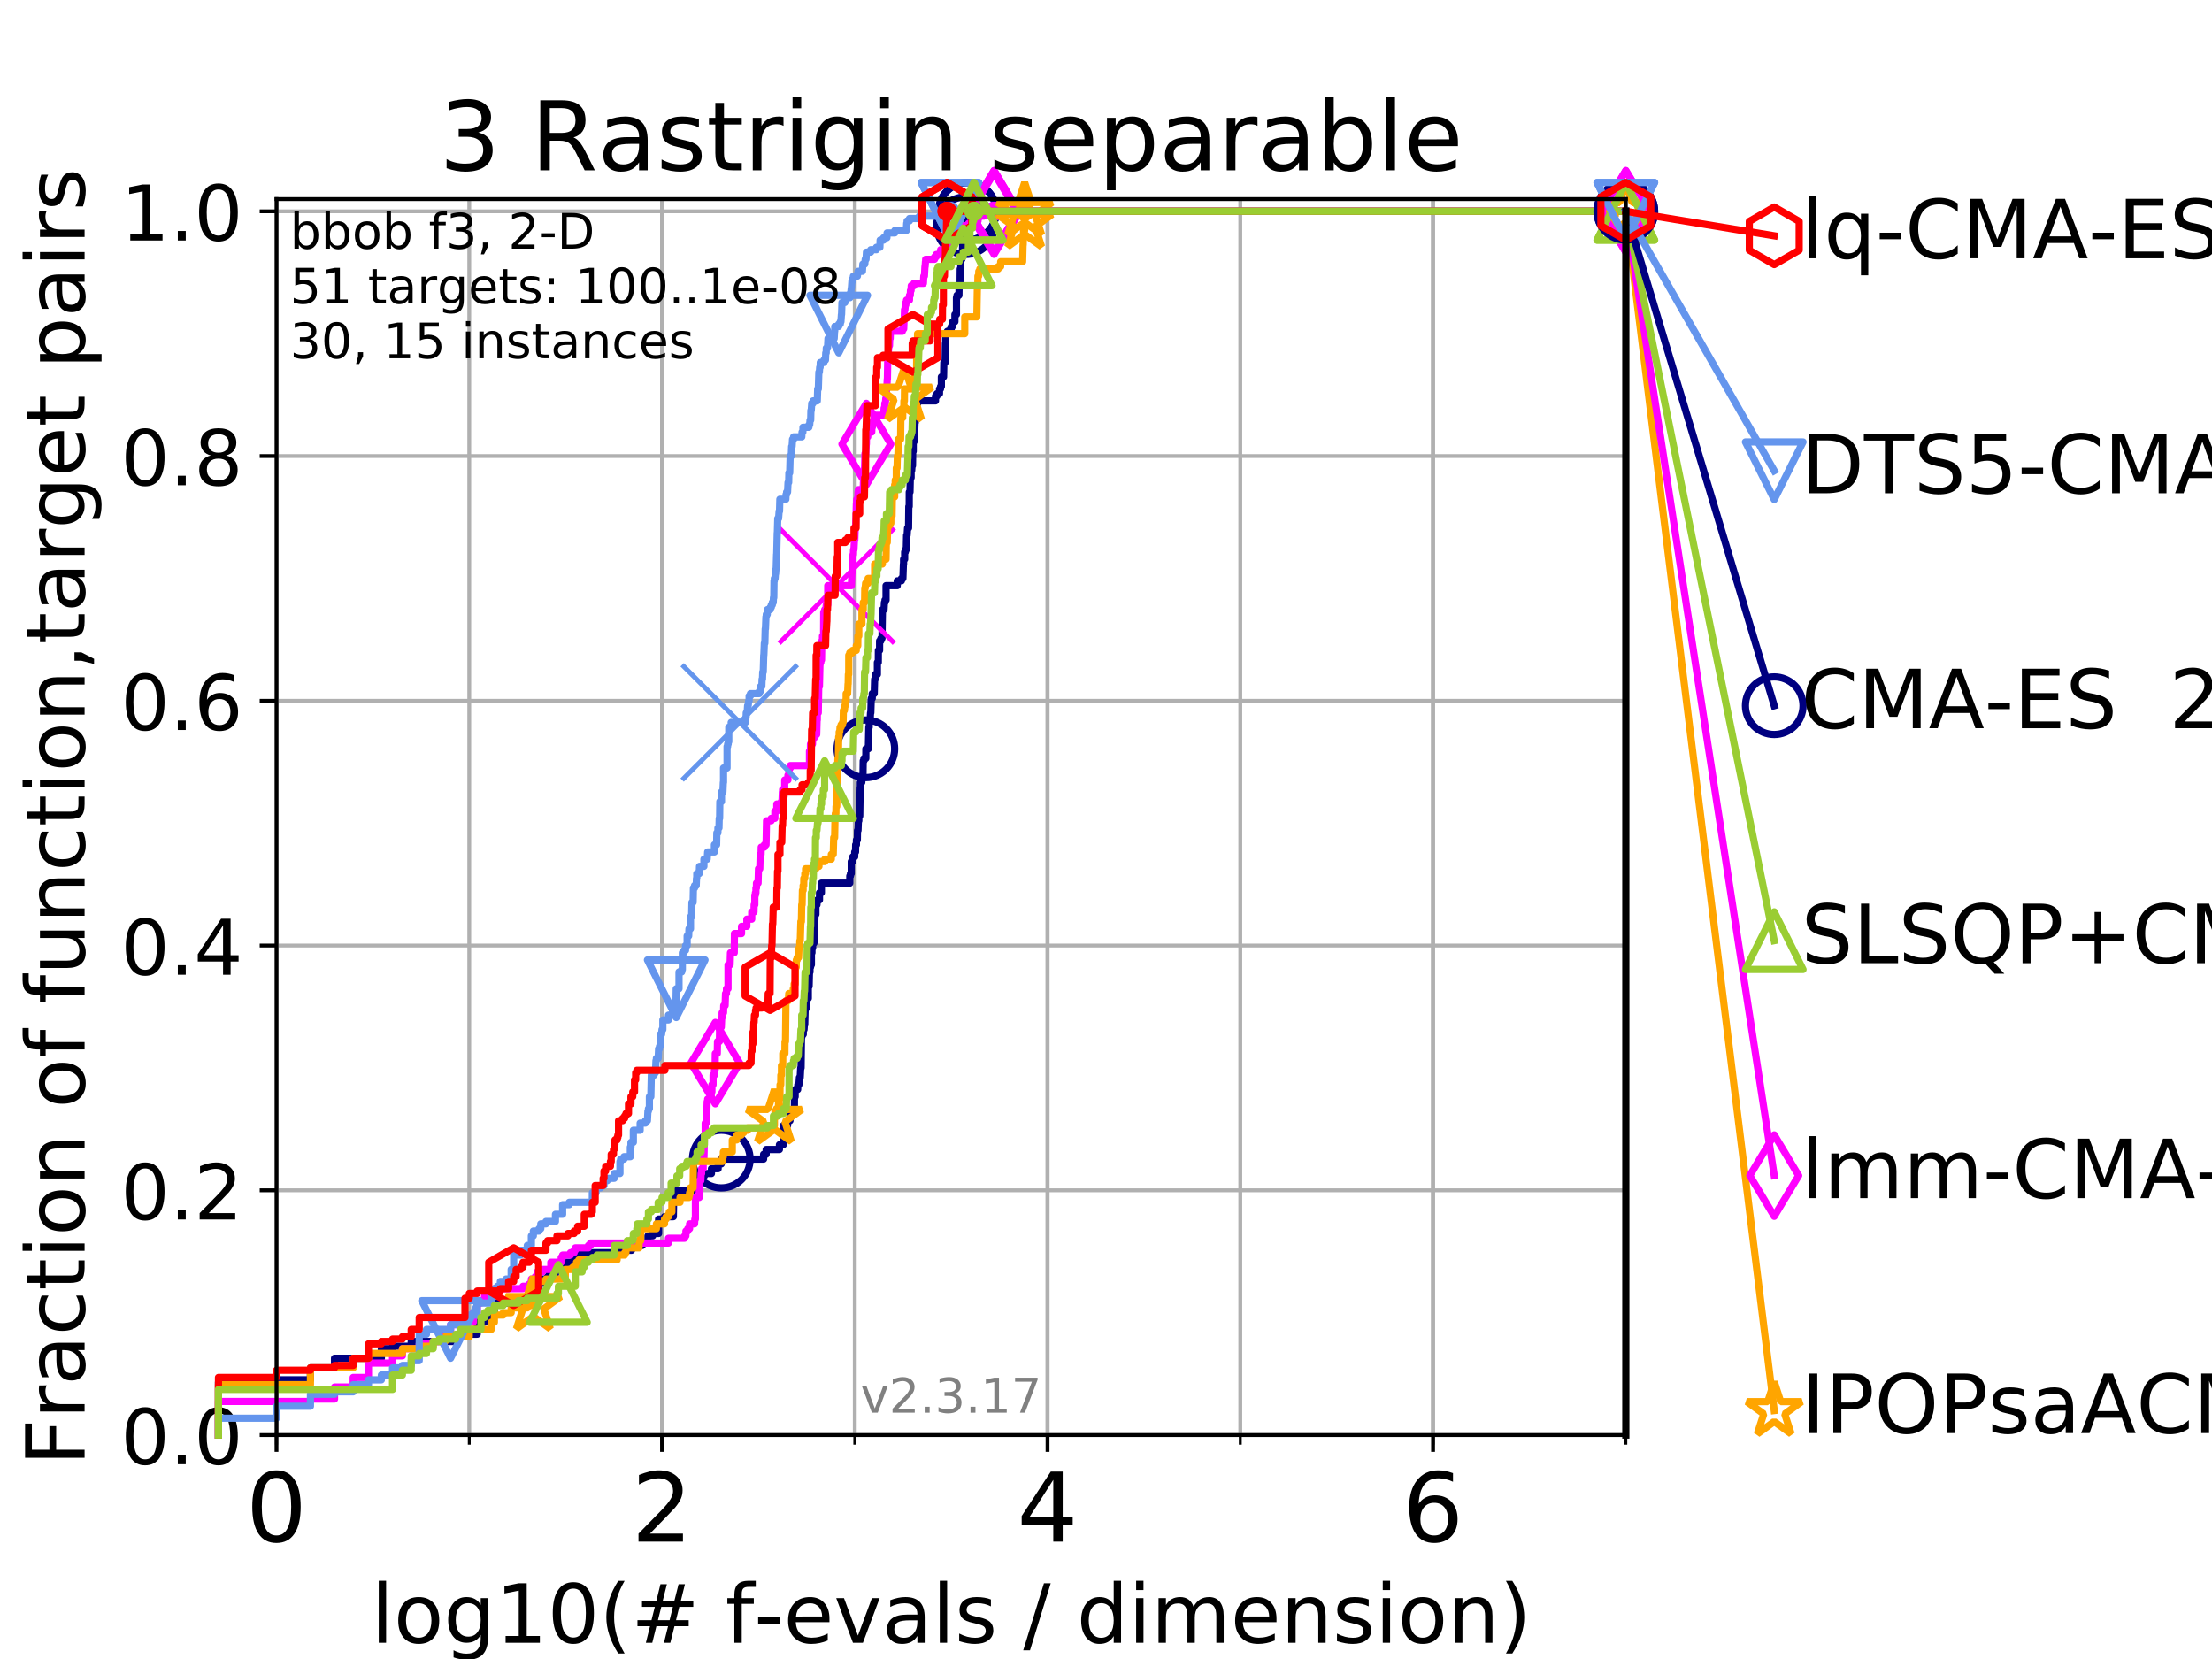 <?xml version="1.0" encoding="utf-8" standalone="no"?>
<!DOCTYPE svg PUBLIC "-//W3C//DTD SVG 1.1//EN"
  "http://www.w3.org/Graphics/SVG/1.1/DTD/svg11.dtd">
<!-- Created with matplotlib (https://matplotlib.org/) -->
<svg height="345.6pt" version="1.1" viewBox="0 0 460.8 345.6" width="460.8pt" xmlns="http://www.w3.org/2000/svg" xmlns:xlink="http://www.w3.org/1999/xlink">
 <defs>
  <style type="text/css">
*{stroke-linecap:butt;stroke-linejoin:round;}
  </style>
 </defs>
 <g id="figure_1">
  <g id="patch_1">
   <path d="M 0 345.6 
L 460.8 345.6 
L 460.8 0 
L 0 0 
z
" style="fill:#ffffff;"/>
  </g>
  <g id="axes_1">
   <g id="patch_2">
    <path d="M 57.6 298.944 
L 338.688 298.944 
L 338.688 41.472 
L 57.6 41.472 
z
" style="fill:#ffffff;"/>
   </g>
   <g id="matplotlib.axis_1">
    <g id="xtick_1">
     <g id="line2d_1">
      <path clip-path="url(#pc26a295e04)" d="M 57.6 298.944 
L 57.6 41.472 
" style="fill:none;stroke:#b0b0b0;stroke-linecap:square;stroke-width:0.8;"/>
     </g>
     <g id="line2d_2">
      <defs>
       <path d="M 0 0 
L 0 3.5 
" id="m065fb4a80a" style="stroke:#000000;stroke-width:0.8;"/>
      </defs>
      <g>
       <use style="stroke:#000000;stroke-width:0.8;" x="57.6" xlink:href="#m065fb4a80a" y="298.944"/>
      </g>
     </g>
     <g id="text_1">
      <!-- 0 -->
      <defs>
       <path d="M 31.781 66.406 
Q 24.172 66.406 20.328 58.906 
Q 16.5 51.422 16.5 36.375 
Q 16.5 21.391 20.328 13.891 
Q 24.172 6.391 31.781 6.391 
Q 39.453 6.391 43.281 13.891 
Q 47.125 21.391 47.125 36.375 
Q 47.125 51.422 43.281 58.906 
Q 39.453 66.406 31.781 66.406 
z
M 31.781 74.219 
Q 44.047 74.219 50.516 64.516 
Q 56.984 54.828 56.984 36.375 
Q 56.984 17.969 50.516 8.266 
Q 44.047 -1.422 31.781 -1.422 
Q 19.531 -1.422 13.062 8.266 
Q 6.594 17.969 6.594 36.375 
Q 6.594 54.828 13.062 64.516 
Q 19.531 74.219 31.781 74.219 
z
" id="DejaVuSans-48"/>
      </defs>
      <g transform="translate(51.237 321.141)scale(0.2 -0.2)">
       <use xlink:href="#DejaVuSans-48"/>
      </g>
     </g>
    </g>
    <g id="xtick_2">
     <g id="line2d_3">
      <path clip-path="url(#pc26a295e04)" d="M 137.911 298.944 
L 137.911 41.472 
" style="fill:none;stroke:#b0b0b0;stroke-linecap:square;stroke-width:0.8;"/>
     </g>
     <g id="line2d_4">
      <g>
       <use style="stroke:#000000;stroke-width:0.8;" x="137.911" xlink:href="#m065fb4a80a" y="298.944"/>
      </g>
     </g>
     <g id="text_2">
      <!-- 2 -->
      <defs>
       <path d="M 19.188 8.297 
L 53.609 8.297 
L 53.609 0 
L 7.328 0 
L 7.328 8.297 
Q 12.938 14.109 22.625 23.891 
Q 32.328 33.688 34.812 36.531 
Q 39.547 41.844 41.422 45.531 
Q 43.312 49.219 43.312 52.781 
Q 43.312 58.594 39.234 62.25 
Q 35.156 65.922 28.609 65.922 
Q 23.969 65.922 18.812 64.312 
Q 13.672 62.703 7.812 59.422 
L 7.812 69.391 
Q 13.766 71.781 18.938 73 
Q 24.125 74.219 28.422 74.219 
Q 39.75 74.219 46.484 68.547 
Q 53.219 62.891 53.219 53.422 
Q 53.219 48.922 51.531 44.891 
Q 49.859 40.875 45.406 35.406 
Q 44.188 33.984 37.641 27.219 
Q 31.109 20.453 19.188 8.297 
z
" id="DejaVuSans-50"/>
      </defs>
      <g transform="translate(131.548 321.141)scale(0.2 -0.2)">
       <use xlink:href="#DejaVuSans-50"/>
      </g>
     </g>
    </g>
    <g id="xtick_3">
     <g id="line2d_5">
      <path clip-path="url(#pc26a295e04)" d="M 218.222 298.944 
L 218.222 41.472 
" style="fill:none;stroke:#b0b0b0;stroke-linecap:square;stroke-width:0.8;"/>
     </g>
     <g id="line2d_6">
      <g>
       <use style="stroke:#000000;stroke-width:0.8;" x="218.222" xlink:href="#m065fb4a80a" y="298.944"/>
      </g>
     </g>
     <g id="text_3">
      <!-- 4 -->
      <defs>
       <path d="M 37.797 64.312 
L 12.891 25.391 
L 37.797 25.391 
z
M 35.203 72.906 
L 47.609 72.906 
L 47.609 25.391 
L 58.016 25.391 
L 58.016 17.188 
L 47.609 17.188 
L 47.609 0 
L 37.797 0 
L 37.797 17.188 
L 4.891 17.188 
L 4.891 26.703 
z
" id="DejaVuSans-52"/>
      </defs>
      <g transform="translate(211.859 321.141)scale(0.2 -0.2)">
       <use xlink:href="#DejaVuSans-52"/>
      </g>
     </g>
    </g>
    <g id="xtick_4">
     <g id="line2d_7">
      <path clip-path="url(#pc26a295e04)" d="M 298.533 298.944 
L 298.533 41.472 
" style="fill:none;stroke:#b0b0b0;stroke-linecap:square;stroke-width:0.8;"/>
     </g>
     <g id="line2d_8">
      <g>
       <use style="stroke:#000000;stroke-width:0.8;" x="298.533" xlink:href="#m065fb4a80a" y="298.944"/>
      </g>
     </g>
     <g id="text_4">
      <!-- 6 -->
      <defs>
       <path d="M 33.016 40.375 
Q 26.375 40.375 22.484 35.828 
Q 18.609 31.297 18.609 23.391 
Q 18.609 15.531 22.484 10.953 
Q 26.375 6.391 33.016 6.391 
Q 39.656 6.391 43.531 10.953 
Q 47.406 15.531 47.406 23.391 
Q 47.406 31.297 43.531 35.828 
Q 39.656 40.375 33.016 40.375 
z
M 52.594 71.297 
L 52.594 62.312 
Q 48.875 64.062 45.094 64.984 
Q 41.312 65.922 37.594 65.922 
Q 27.828 65.922 22.672 59.328 
Q 17.531 52.734 16.797 39.406 
Q 19.672 43.656 24.016 45.922 
Q 28.375 48.188 33.594 48.188 
Q 44.578 48.188 50.953 41.516 
Q 57.328 34.859 57.328 23.391 
Q 57.328 12.156 50.688 5.359 
Q 44.047 -1.422 33.016 -1.422 
Q 20.359 -1.422 13.672 8.266 
Q 6.984 17.969 6.984 36.375 
Q 6.984 53.656 15.188 63.938 
Q 23.391 74.219 37.203 74.219 
Q 40.922 74.219 44.703 73.484 
Q 48.484 72.75 52.594 71.297 
z
" id="DejaVuSans-54"/>
      </defs>
      <g transform="translate(292.17 321.141)scale(0.2 -0.2)">
       <use xlink:href="#DejaVuSans-54"/>
      </g>
     </g>
    </g>
    <g id="xtick_5">
     <g id="line2d_9">
      <path clip-path="url(#pc26a295e04)" d="M 57.6 298.944 
L 57.6 41.472 
" style="fill:none;stroke:#b0b0b0;stroke-linecap:square;stroke-width:0.8;"/>
     </g>
     <g id="line2d_10">
      <defs>
       <path d="M 0 0 
L 0 2 
" id="meeaaed8b32" style="stroke:#000000;stroke-width:0.6;"/>
      </defs>
      <g>
       <use style="stroke:#000000;stroke-width:0.6;" x="57.6" xlink:href="#meeaaed8b32" y="298.944"/>
      </g>
     </g>
    </g>
    <g id="xtick_6">
     <g id="line2d_11">
      <path clip-path="url(#pc26a295e04)" d="M 97.755 298.944 
L 97.755 41.472 
" style="fill:none;stroke:#b0b0b0;stroke-linecap:square;stroke-width:0.8;"/>
     </g>
     <g id="line2d_12">
      <g>
       <use style="stroke:#000000;stroke-width:0.6;" x="97.755" xlink:href="#meeaaed8b32" y="298.944"/>
      </g>
     </g>
    </g>
    <g id="xtick_7">
     <g id="line2d_13">
      <path clip-path="url(#pc26a295e04)" d="M 137.911 298.944 
L 137.911 41.472 
" style="fill:none;stroke:#b0b0b0;stroke-linecap:square;stroke-width:0.8;"/>
     </g>
     <g id="line2d_14">
      <g>
       <use style="stroke:#000000;stroke-width:0.6;" x="137.911" xlink:href="#meeaaed8b32" y="298.944"/>
      </g>
     </g>
    </g>
    <g id="xtick_8">
     <g id="line2d_15">
      <path clip-path="url(#pc26a295e04)" d="M 178.066 298.944 
L 178.066 41.472 
" style="fill:none;stroke:#b0b0b0;stroke-linecap:square;stroke-width:0.8;"/>
     </g>
     <g id="line2d_16">
      <g>
       <use style="stroke:#000000;stroke-width:0.6;" x="178.066" xlink:href="#meeaaed8b32" y="298.944"/>
      </g>
     </g>
    </g>
    <g id="xtick_9">
     <g id="line2d_17">
      <path clip-path="url(#pc26a295e04)" d="M 218.222 298.944 
L 218.222 41.472 
" style="fill:none;stroke:#b0b0b0;stroke-linecap:square;stroke-width:0.8;"/>
     </g>
     <g id="line2d_18">
      <g>
       <use style="stroke:#000000;stroke-width:0.6;" x="218.222" xlink:href="#meeaaed8b32" y="298.944"/>
      </g>
     </g>
    </g>
    <g id="xtick_10">
     <g id="line2d_19">
      <path clip-path="url(#pc26a295e04)" d="M 258.377 298.944 
L 258.377 41.472 
" style="fill:none;stroke:#b0b0b0;stroke-linecap:square;stroke-width:0.8;"/>
     </g>
     <g id="line2d_20">
      <g>
       <use style="stroke:#000000;stroke-width:0.6;" x="258.377" xlink:href="#meeaaed8b32" y="298.944"/>
      </g>
     </g>
    </g>
    <g id="xtick_11">
     <g id="line2d_21">
      <path clip-path="url(#pc26a295e04)" d="M 298.533 298.944 
L 298.533 41.472 
" style="fill:none;stroke:#b0b0b0;stroke-linecap:square;stroke-width:0.8;"/>
     </g>
     <g id="line2d_22">
      <g>
       <use style="stroke:#000000;stroke-width:0.6;" x="298.533" xlink:href="#meeaaed8b32" y="298.944"/>
      </g>
     </g>
    </g>
    <g id="xtick_12">
     <g id="line2d_23">
      <path clip-path="url(#pc26a295e04)" d="M 338.688 298.944 
L 338.688 41.472 
" style="fill:none;stroke:#b0b0b0;stroke-linecap:square;stroke-width:0.8;"/>
     </g>
     <g id="line2d_24">
      <g>
       <use style="stroke:#000000;stroke-width:0.6;" x="338.688" xlink:href="#meeaaed8b32" y="298.944"/>
      </g>
     </g>
    </g>
    <g id="text_5">
     <!-- log10(# f-evals / dimension) -->
     <defs>
      <path d="M 9.422 75.984 
L 18.406 75.984 
L 18.406 0 
L 9.422 0 
z
" id="DejaVuSans-108"/>
      <path d="M 30.609 48.391 
Q 23.391 48.391 19.188 42.75 
Q 14.984 37.109 14.984 27.297 
Q 14.984 17.484 19.156 11.844 
Q 23.344 6.203 30.609 6.203 
Q 37.797 6.203 41.984 11.859 
Q 46.188 17.531 46.188 27.297 
Q 46.188 37.016 41.984 42.703 
Q 37.797 48.391 30.609 48.391 
z
M 30.609 56 
Q 42.328 56 49.016 48.375 
Q 55.719 40.766 55.719 27.297 
Q 55.719 13.875 49.016 6.219 
Q 42.328 -1.422 30.609 -1.422 
Q 18.844 -1.422 12.172 6.219 
Q 5.516 13.875 5.516 27.297 
Q 5.516 40.766 12.172 48.375 
Q 18.844 56 30.609 56 
z
" id="DejaVuSans-111"/>
      <path d="M 45.406 27.984 
Q 45.406 37.75 41.375 43.109 
Q 37.359 48.484 30.078 48.484 
Q 22.859 48.484 18.828 43.109 
Q 14.797 37.75 14.797 27.984 
Q 14.797 18.266 18.828 12.891 
Q 22.859 7.516 30.078 7.516 
Q 37.359 7.516 41.375 12.891 
Q 45.406 18.266 45.406 27.984 
z
M 54.391 6.781 
Q 54.391 -7.172 48.188 -13.984 
Q 42 -20.797 29.203 -20.797 
Q 24.469 -20.797 20.266 -20.094 
Q 16.062 -19.391 12.109 -17.922 
L 12.109 -9.188 
Q 16.062 -11.328 19.922 -12.344 
Q 23.781 -13.375 27.781 -13.375 
Q 36.625 -13.375 41.016 -8.766 
Q 45.406 -4.156 45.406 5.172 
L 45.406 9.625 
Q 42.625 4.781 38.281 2.391 
Q 33.938 0 27.875 0 
Q 17.828 0 11.672 7.656 
Q 5.516 15.328 5.516 27.984 
Q 5.516 40.672 11.672 48.328 
Q 17.828 56 27.875 56 
Q 33.938 56 38.281 53.609 
Q 42.625 51.219 45.406 46.391 
L 45.406 54.688 
L 54.391 54.688 
z
" id="DejaVuSans-103"/>
      <path d="M 12.406 8.297 
L 28.516 8.297 
L 28.516 63.922 
L 10.984 60.406 
L 10.984 69.391 
L 28.422 72.906 
L 38.281 72.906 
L 38.281 8.297 
L 54.391 8.297 
L 54.391 0 
L 12.406 0 
z
" id="DejaVuSans-49"/>
      <path d="M 31 75.875 
Q 24.469 64.656 21.281 53.656 
Q 18.109 42.672 18.109 31.391 
Q 18.109 20.125 21.312 9.062 
Q 24.516 -2 31 -13.188 
L 23.188 -13.188 
Q 15.875 -1.703 12.234 9.375 
Q 8.594 20.453 8.594 31.391 
Q 8.594 42.281 12.203 53.312 
Q 15.828 64.359 23.188 75.875 
z
" id="DejaVuSans-40"/>
      <path d="M 51.125 44 
L 36.922 44 
L 32.812 27.688 
L 47.125 27.688 
z
M 43.797 71.781 
L 38.719 51.516 
L 52.984 51.516 
L 58.109 71.781 
L 65.922 71.781 
L 60.891 51.516 
L 76.125 51.516 
L 76.125 44 
L 58.984 44 
L 54.984 27.688 
L 70.516 27.688 
L 70.516 20.219 
L 53.078 20.219 
L 48 0 
L 40.188 0 
L 45.219 20.219 
L 30.906 20.219 
L 25.875 0 
L 18.016 0 
L 23.094 20.219 
L 7.719 20.219 
L 7.719 27.688 
L 24.906 27.688 
L 29 44 
L 13.281 44 
L 13.281 51.516 
L 30.906 51.516 
L 35.891 71.781 
z
" id="DejaVuSans-35"/>
      <path id="DejaVuSans-32"/>
      <path d="M 37.109 75.984 
L 37.109 68.5 
L 28.516 68.5 
Q 23.688 68.5 21.797 66.547 
Q 19.922 64.594 19.922 59.516 
L 19.922 54.688 
L 34.719 54.688 
L 34.719 47.703 
L 19.922 47.703 
L 19.922 0 
L 10.891 0 
L 10.891 47.703 
L 2.297 47.703 
L 2.297 54.688 
L 10.891 54.688 
L 10.891 58.5 
Q 10.891 67.625 15.141 71.797 
Q 19.391 75.984 28.609 75.984 
z
" id="DejaVuSans-102"/>
      <path d="M 4.891 31.391 
L 31.203 31.391 
L 31.203 23.391 
L 4.891 23.391 
z
" id="DejaVuSans-45"/>
      <path d="M 56.203 29.594 
L 56.203 25.203 
L 14.891 25.203 
Q 15.484 15.922 20.484 11.062 
Q 25.484 6.203 34.422 6.203 
Q 39.594 6.203 44.453 7.469 
Q 49.312 8.734 54.109 11.281 
L 54.109 2.781 
Q 49.266 0.734 44.188 -0.344 
Q 39.109 -1.422 33.891 -1.422 
Q 20.797 -1.422 13.156 6.188 
Q 5.516 13.812 5.516 26.812 
Q 5.516 40.234 12.766 48.109 
Q 20.016 56 32.328 56 
Q 43.359 56 49.781 48.891 
Q 56.203 41.797 56.203 29.594 
z
M 47.219 32.234 
Q 47.125 39.594 43.094 43.984 
Q 39.062 48.391 32.422 48.391 
Q 24.906 48.391 20.391 44.141 
Q 15.875 39.891 15.188 32.172 
z
" id="DejaVuSans-101"/>
      <path d="M 2.984 54.688 
L 12.5 54.688 
L 29.594 8.797 
L 46.688 54.688 
L 56.203 54.688 
L 35.688 0 
L 23.484 0 
z
" id="DejaVuSans-118"/>
      <path d="M 34.281 27.484 
Q 23.391 27.484 19.188 25 
Q 14.984 22.516 14.984 16.5 
Q 14.984 11.719 18.141 8.906 
Q 21.297 6.109 26.703 6.109 
Q 34.188 6.109 38.703 11.406 
Q 43.219 16.703 43.219 25.484 
L 43.219 27.484 
z
M 52.203 31.203 
L 52.203 0 
L 43.219 0 
L 43.219 8.297 
Q 40.141 3.328 35.547 0.953 
Q 30.953 -1.422 24.312 -1.422 
Q 15.922 -1.422 10.953 3.297 
Q 6 8.016 6 15.922 
Q 6 25.141 12.172 29.828 
Q 18.359 34.516 30.609 34.516 
L 43.219 34.516 
L 43.219 35.406 
Q 43.219 41.609 39.141 45 
Q 35.062 48.391 27.688 48.391 
Q 23 48.391 18.547 47.266 
Q 14.109 46.141 10.016 43.891 
L 10.016 52.203 
Q 14.938 54.109 19.578 55.047 
Q 24.219 56 28.609 56 
Q 40.484 56 46.344 49.844 
Q 52.203 43.703 52.203 31.203 
z
" id="DejaVuSans-97"/>
      <path d="M 44.281 53.078 
L 44.281 44.578 
Q 40.484 46.531 36.375 47.5 
Q 32.281 48.484 27.875 48.484 
Q 21.188 48.484 17.844 46.438 
Q 14.5 44.391 14.5 40.281 
Q 14.5 37.156 16.891 35.375 
Q 19.281 33.594 26.516 31.984 
L 29.594 31.297 
Q 39.156 29.25 43.188 25.516 
Q 47.219 21.781 47.219 15.094 
Q 47.219 7.469 41.188 3.016 
Q 35.156 -1.422 24.609 -1.422 
Q 20.219 -1.422 15.453 -0.562 
Q 10.688 0.297 5.422 2 
L 5.422 11.281 
Q 10.406 8.688 15.234 7.391 
Q 20.062 6.109 24.812 6.109 
Q 31.156 6.109 34.562 8.281 
Q 37.984 10.453 37.984 14.406 
Q 37.984 18.062 35.516 20.016 
Q 33.062 21.969 24.703 23.781 
L 21.578 24.516 
Q 13.234 26.266 9.516 29.906 
Q 5.812 33.547 5.812 39.891 
Q 5.812 47.609 11.281 51.797 
Q 16.75 56 26.812 56 
Q 31.781 56 36.172 55.266 
Q 40.578 54.547 44.281 53.078 
z
" id="DejaVuSans-115"/>
      <path d="M 25.391 72.906 
L 33.688 72.906 
L 8.297 -9.281 
L 0 -9.281 
z
" id="DejaVuSans-47"/>
      <path d="M 45.406 46.391 
L 45.406 75.984 
L 54.391 75.984 
L 54.391 0 
L 45.406 0 
L 45.406 8.203 
Q 42.578 3.328 38.25 0.953 
Q 33.938 -1.422 27.875 -1.422 
Q 17.969 -1.422 11.734 6.484 
Q 5.516 14.406 5.516 27.297 
Q 5.516 40.188 11.734 48.094 
Q 17.969 56 27.875 56 
Q 33.938 56 38.25 53.625 
Q 42.578 51.266 45.406 46.391 
z
M 14.797 27.297 
Q 14.797 17.391 18.875 11.75 
Q 22.953 6.109 30.078 6.109 
Q 37.203 6.109 41.297 11.75 
Q 45.406 17.391 45.406 27.297 
Q 45.406 37.203 41.297 42.844 
Q 37.203 48.484 30.078 48.484 
Q 22.953 48.484 18.875 42.844 
Q 14.797 37.203 14.797 27.297 
z
" id="DejaVuSans-100"/>
      <path d="M 9.422 54.688 
L 18.406 54.688 
L 18.406 0 
L 9.422 0 
z
M 9.422 75.984 
L 18.406 75.984 
L 18.406 64.594 
L 9.422 64.594 
z
" id="DejaVuSans-105"/>
      <path d="M 52 44.188 
Q 55.375 50.25 60.062 53.125 
Q 64.75 56 71.094 56 
Q 79.641 56 84.281 50.016 
Q 88.922 44.047 88.922 33.016 
L 88.922 0 
L 79.891 0 
L 79.891 32.719 
Q 79.891 40.578 77.094 44.375 
Q 74.312 48.188 68.609 48.188 
Q 61.625 48.188 57.562 43.547 
Q 53.516 38.922 53.516 30.906 
L 53.516 0 
L 44.484 0 
L 44.484 32.719 
Q 44.484 40.625 41.703 44.406 
Q 38.922 48.188 33.109 48.188 
Q 26.219 48.188 22.156 43.531 
Q 18.109 38.875 18.109 30.906 
L 18.109 0 
L 9.078 0 
L 9.078 54.688 
L 18.109 54.688 
L 18.109 46.188 
Q 21.188 51.219 25.484 53.609 
Q 29.781 56 35.688 56 
Q 41.656 56 45.828 52.969 
Q 50 49.953 52 44.188 
z
" id="DejaVuSans-109"/>
      <path d="M 54.891 33.016 
L 54.891 0 
L 45.906 0 
L 45.906 32.719 
Q 45.906 40.484 42.875 44.328 
Q 39.844 48.188 33.797 48.188 
Q 26.516 48.188 22.312 43.547 
Q 18.109 38.922 18.109 30.906 
L 18.109 0 
L 9.078 0 
L 9.078 54.688 
L 18.109 54.688 
L 18.109 46.188 
Q 21.344 51.125 25.703 53.562 
Q 30.078 56 35.797 56 
Q 45.219 56 50.047 50.172 
Q 54.891 44.344 54.891 33.016 
z
" id="DejaVuSans-110"/>
      <path d="M 8.016 75.875 
L 15.828 75.875 
Q 23.141 64.359 26.781 53.312 
Q 30.422 42.281 30.422 31.391 
Q 30.422 20.453 26.781 9.375 
Q 23.141 -1.703 15.828 -13.188 
L 8.016 -13.188 
Q 14.5 -2 17.703 9.062 
Q 20.906 20.125 20.906 31.391 
Q 20.906 42.672 17.703 53.656 
Q 14.5 64.656 8.016 75.875 
z
" id="DejaVuSans-41"/>
     </defs>
     <g transform="translate(77.303 342.218)scale(0.17 -0.17)">
      <use xlink:href="#DejaVuSans-108"/>
      <use x="27.783" xlink:href="#DejaVuSans-111"/>
      <use x="88.965" xlink:href="#DejaVuSans-103"/>
      <use x="152.441" xlink:href="#DejaVuSans-49"/>
      <use x="216.064" xlink:href="#DejaVuSans-48"/>
      <use x="279.688" xlink:href="#DejaVuSans-40"/>
      <use x="318.701" xlink:href="#DejaVuSans-35"/>
      <use x="402.49" xlink:href="#DejaVuSans-32"/>
      <use x="434.277" xlink:href="#DejaVuSans-102"/>
      <use x="469.404" xlink:href="#DejaVuSans-45"/>
      <use x="505.488" xlink:href="#DejaVuSans-101"/>
      <use x="567.012" xlink:href="#DejaVuSans-118"/>
      <use x="626.191" xlink:href="#DejaVuSans-97"/>
      <use x="687.471" xlink:href="#DejaVuSans-108"/>
      <use x="715.254" xlink:href="#DejaVuSans-115"/>
      <use x="767.354" xlink:href="#DejaVuSans-32"/>
      <use x="799.141" xlink:href="#DejaVuSans-47"/>
      <use x="832.832" xlink:href="#DejaVuSans-32"/>
      <use x="864.619" xlink:href="#DejaVuSans-100"/>
      <use x="928.096" xlink:href="#DejaVuSans-105"/>
      <use x="955.879" xlink:href="#DejaVuSans-109"/>
      <use x="1053.291" xlink:href="#DejaVuSans-101"/>
      <use x="1114.814" xlink:href="#DejaVuSans-110"/>
      <use x="1178.193" xlink:href="#DejaVuSans-115"/>
      <use x="1230.293" xlink:href="#DejaVuSans-105"/>
      <use x="1258.076" xlink:href="#DejaVuSans-111"/>
      <use x="1319.258" xlink:href="#DejaVuSans-110"/>
      <use x="1382.637" xlink:href="#DejaVuSans-41"/>
     </g>
    </g>
   </g>
   <g id="matplotlib.axis_2">
    <g id="ytick_1">
     <g id="line2d_25">
      <path clip-path="url(#pc26a295e04)" d="M 57.6 298.944 
L 338.688 298.944 
" style="fill:none;stroke:#b0b0b0;stroke-linecap:square;stroke-width:0.8;"/>
     </g>
     <g id="line2d_26">
      <defs>
       <path d="M 0 0 
L -3.5 0 
" id="mab80aa032f" style="stroke:#000000;stroke-width:0.8;"/>
      </defs>
      <g>
       <use style="stroke:#000000;stroke-width:0.8;" x="57.6" xlink:href="#mab80aa032f" y="298.944"/>
      </g>
     </g>
     <g id="text_6">
      <!-- 0.0 -->
      <defs>
       <path d="M 10.688 12.406 
L 21 12.406 
L 21 0 
L 10.688 0 
z
" id="DejaVuSans-46"/>
      </defs>
      <g transform="translate(25.155 305.023)scale(0.16 -0.16)">
       <use xlink:href="#DejaVuSans-48"/>
       <use x="63.623" xlink:href="#DejaVuSans-46"/>
       <use x="95.41" xlink:href="#DejaVuSans-48"/>
      </g>
     </g>
    </g>
    <g id="ytick_2">
     <g id="line2d_27">
      <path clip-path="url(#pc26a295e04)" d="M 57.6 247.959 
L 338.688 247.959 
" style="fill:none;stroke:#b0b0b0;stroke-linecap:square;stroke-width:0.8;"/>
     </g>
     <g id="line2d_28">
      <g>
       <use style="stroke:#000000;stroke-width:0.8;" x="57.6" xlink:href="#mab80aa032f" y="247.959"/>
      </g>
     </g>
     <g id="text_7">
      <!-- 0.2 -->
      <g transform="translate(25.155 254.038)scale(0.16 -0.16)">
       <use xlink:href="#DejaVuSans-48"/>
       <use x="63.623" xlink:href="#DejaVuSans-46"/>
       <use x="95.41" xlink:href="#DejaVuSans-50"/>
      </g>
     </g>
    </g>
    <g id="ytick_3">
     <g id="line2d_29">
      <path clip-path="url(#pc26a295e04)" d="M 57.6 196.975 
L 338.688 196.975 
" style="fill:none;stroke:#b0b0b0;stroke-linecap:square;stroke-width:0.8;"/>
     </g>
     <g id="line2d_30">
      <g>
       <use style="stroke:#000000;stroke-width:0.8;" x="57.6" xlink:href="#mab80aa032f" y="196.975"/>
      </g>
     </g>
     <g id="text_8">
      <!-- 0.4 -->
      <g transform="translate(25.155 203.054)scale(0.16 -0.16)">
       <use xlink:href="#DejaVuSans-48"/>
       <use x="63.623" xlink:href="#DejaVuSans-46"/>
       <use x="95.41" xlink:href="#DejaVuSans-52"/>
      </g>
     </g>
    </g>
    <g id="ytick_4">
     <g id="line2d_31">
      <path clip-path="url(#pc26a295e04)" d="M 57.6 145.99 
L 338.688 145.99 
" style="fill:none;stroke:#b0b0b0;stroke-linecap:square;stroke-width:0.8;"/>
     </g>
     <g id="line2d_32">
      <g>
       <use style="stroke:#000000;stroke-width:0.8;" x="57.6" xlink:href="#mab80aa032f" y="145.99"/>
      </g>
     </g>
     <g id="text_9">
      <!-- 0.6 -->
      <g transform="translate(25.155 152.069)scale(0.16 -0.16)">
       <use xlink:href="#DejaVuSans-48"/>
       <use x="63.623" xlink:href="#DejaVuSans-46"/>
       <use x="95.41" xlink:href="#DejaVuSans-54"/>
      </g>
     </g>
    </g>
    <g id="ytick_5">
     <g id="line2d_33">
      <path clip-path="url(#pc26a295e04)" d="M 57.6 95.006 
L 338.688 95.006 
" style="fill:none;stroke:#b0b0b0;stroke-linecap:square;stroke-width:0.8;"/>
     </g>
     <g id="line2d_34">
      <g>
       <use style="stroke:#000000;stroke-width:0.8;" x="57.6" xlink:href="#mab80aa032f" y="95.006"/>
      </g>
     </g>
     <g id="text_10">
      <!-- 0.8 -->
      <defs>
       <path d="M 31.781 34.625 
Q 24.75 34.625 20.719 30.859 
Q 16.703 27.094 16.703 20.516 
Q 16.703 13.922 20.719 10.156 
Q 24.75 6.391 31.781 6.391 
Q 38.812 6.391 42.859 10.172 
Q 46.922 13.969 46.922 20.516 
Q 46.922 27.094 42.891 30.859 
Q 38.875 34.625 31.781 34.625 
z
M 21.922 38.812 
Q 15.578 40.375 12.031 44.719 
Q 8.5 49.078 8.5 55.328 
Q 8.5 64.062 14.719 69.141 
Q 20.953 74.219 31.781 74.219 
Q 42.672 74.219 48.875 69.141 
Q 55.078 64.062 55.078 55.328 
Q 55.078 49.078 51.531 44.719 
Q 48 40.375 41.703 38.812 
Q 48.828 37.156 52.797 32.312 
Q 56.781 27.484 56.781 20.516 
Q 56.781 9.906 50.312 4.234 
Q 43.844 -1.422 31.781 -1.422 
Q 19.734 -1.422 13.25 4.234 
Q 6.781 9.906 6.781 20.516 
Q 6.781 27.484 10.781 32.312 
Q 14.797 37.156 21.922 38.812 
z
M 18.312 54.391 
Q 18.312 48.734 21.844 45.562 
Q 25.391 42.391 31.781 42.391 
Q 38.141 42.391 41.719 45.562 
Q 45.312 48.734 45.312 54.391 
Q 45.312 60.062 41.719 63.234 
Q 38.141 66.406 31.781 66.406 
Q 25.391 66.406 21.844 63.234 
Q 18.312 60.062 18.312 54.391 
z
" id="DejaVuSans-56"/>
      </defs>
      <g transform="translate(25.155 101.085)scale(0.16 -0.16)">
       <use xlink:href="#DejaVuSans-48"/>
       <use x="63.623" xlink:href="#DejaVuSans-46"/>
       <use x="95.41" xlink:href="#DejaVuSans-56"/>
      </g>
     </g>
    </g>
    <g id="ytick_6">
     <g id="line2d_35">
      <path clip-path="url(#pc26a295e04)" d="M 57.6 44.021 
L 338.688 44.021 
" style="fill:none;stroke:#b0b0b0;stroke-linecap:square;stroke-width:0.8;"/>
     </g>
     <g id="line2d_36">
      <g>
       <use style="stroke:#000000;stroke-width:0.8;" x="57.6" xlink:href="#mab80aa032f" y="44.021"/>
      </g>
     </g>
     <g id="text_11">
      <!-- 1.0 -->
      <g transform="translate(25.155 50.1)scale(0.16 -0.16)">
       <use xlink:href="#DejaVuSans-49"/>
       <use x="63.623" xlink:href="#DejaVuSans-46"/>
       <use x="95.41" xlink:href="#DejaVuSans-48"/>
      </g>
     </g>
    </g>
    <g id="text_12">
     <!-- Fraction of function,target pairs -->
     <defs>
      <path d="M 9.812 72.906 
L 51.703 72.906 
L 51.703 64.594 
L 19.672 64.594 
L 19.672 43.109 
L 48.578 43.109 
L 48.578 34.812 
L 19.672 34.812 
L 19.672 0 
L 9.812 0 
z
" id="DejaVuSans-70"/>
      <path d="M 41.109 46.297 
Q 39.594 47.172 37.812 47.578 
Q 36.031 48 33.891 48 
Q 26.266 48 22.188 43.047 
Q 18.109 38.094 18.109 28.812 
L 18.109 0 
L 9.078 0 
L 9.078 54.688 
L 18.109 54.688 
L 18.109 46.188 
Q 20.953 51.172 25.484 53.578 
Q 30.031 56 36.531 56 
Q 37.453 56 38.578 55.875 
Q 39.703 55.766 41.062 55.516 
z
" id="DejaVuSans-114"/>
      <path d="M 48.781 52.594 
L 48.781 44.188 
Q 44.969 46.297 41.141 47.344 
Q 37.312 48.391 33.406 48.391 
Q 24.656 48.391 19.812 42.844 
Q 14.984 37.312 14.984 27.297 
Q 14.984 17.281 19.812 11.734 
Q 24.656 6.203 33.406 6.203 
Q 37.312 6.203 41.141 7.25 
Q 44.969 8.297 48.781 10.406 
L 48.781 2.094 
Q 45.016 0.344 40.984 -0.531 
Q 36.969 -1.422 32.422 -1.422 
Q 20.062 -1.422 12.781 6.344 
Q 5.516 14.109 5.516 27.297 
Q 5.516 40.672 12.859 48.328 
Q 20.219 56 33.016 56 
Q 37.156 56 41.109 55.141 
Q 45.062 54.297 48.781 52.594 
z
" id="DejaVuSans-99"/>
      <path d="M 18.312 70.219 
L 18.312 54.688 
L 36.812 54.688 
L 36.812 47.703 
L 18.312 47.703 
L 18.312 18.016 
Q 18.312 11.328 20.141 9.422 
Q 21.969 7.516 27.594 7.516 
L 36.812 7.516 
L 36.812 0 
L 27.594 0 
Q 17.188 0 13.234 3.875 
Q 9.281 7.766 9.281 18.016 
L 9.281 47.703 
L 2.688 47.703 
L 2.688 54.688 
L 9.281 54.688 
L 9.281 70.219 
z
" id="DejaVuSans-116"/>
      <path d="M 8.5 21.578 
L 8.5 54.688 
L 17.484 54.688 
L 17.484 21.922 
Q 17.484 14.156 20.5 10.266 
Q 23.531 6.391 29.594 6.391 
Q 36.859 6.391 41.078 11.031 
Q 45.312 15.672 45.312 23.688 
L 45.312 54.688 
L 54.297 54.688 
L 54.297 0 
L 45.312 0 
L 45.312 8.406 
Q 42.047 3.422 37.719 1 
Q 33.406 -1.422 27.688 -1.422 
Q 18.266 -1.422 13.375 4.438 
Q 8.5 10.297 8.5 21.578 
z
M 31.109 56 
z
" id="DejaVuSans-117"/>
      <path d="M 11.719 12.406 
L 22.016 12.406 
L 22.016 4 
L 14.016 -11.625 
L 7.719 -11.625 
L 11.719 4 
z
" id="DejaVuSans-44"/>
      <path d="M 18.109 8.203 
L 18.109 -20.797 
L 9.078 -20.797 
L 9.078 54.688 
L 18.109 54.688 
L 18.109 46.391 
Q 20.953 51.266 25.266 53.625 
Q 29.594 56 35.594 56 
Q 45.562 56 51.781 48.094 
Q 58.016 40.188 58.016 27.297 
Q 58.016 14.406 51.781 6.484 
Q 45.562 -1.422 35.594 -1.422 
Q 29.594 -1.422 25.266 0.953 
Q 20.953 3.328 18.109 8.203 
z
M 48.688 27.297 
Q 48.688 37.203 44.609 42.844 
Q 40.531 48.484 33.406 48.484 
Q 26.266 48.484 22.188 42.844 
Q 18.109 37.203 18.109 27.297 
Q 18.109 17.391 22.188 11.75 
Q 26.266 6.109 33.406 6.109 
Q 40.531 6.109 44.609 11.75 
Q 48.688 17.391 48.688 27.297 
z
" id="DejaVuSans-112"/>
     </defs>
     <g transform="translate(17.62 305.347)rotate(-90)scale(0.17 -0.17)">
      <use xlink:href="#DejaVuSans-70"/>
      <use x="57.41" xlink:href="#DejaVuSans-114"/>
      <use x="98.523" xlink:href="#DejaVuSans-97"/>
      <use x="159.803" xlink:href="#DejaVuSans-99"/>
      <use x="214.783" xlink:href="#DejaVuSans-116"/>
      <use x="253.992" xlink:href="#DejaVuSans-105"/>
      <use x="281.775" xlink:href="#DejaVuSans-111"/>
      <use x="342.957" xlink:href="#DejaVuSans-110"/>
      <use x="406.336" xlink:href="#DejaVuSans-32"/>
      <use x="438.123" xlink:href="#DejaVuSans-111"/>
      <use x="499.305" xlink:href="#DejaVuSans-102"/>
      <use x="534.51" xlink:href="#DejaVuSans-32"/>
      <use x="566.297" xlink:href="#DejaVuSans-102"/>
      <use x="601.502" xlink:href="#DejaVuSans-117"/>
      <use x="664.881" xlink:href="#DejaVuSans-110"/>
      <use x="728.26" xlink:href="#DejaVuSans-99"/>
      <use x="783.24" xlink:href="#DejaVuSans-116"/>
      <use x="822.449" xlink:href="#DejaVuSans-105"/>
      <use x="850.232" xlink:href="#DejaVuSans-111"/>
      <use x="911.414" xlink:href="#DejaVuSans-110"/>
      <use x="974.793" xlink:href="#DejaVuSans-44"/>
      <use x="1006.58" xlink:href="#DejaVuSans-116"/>
      <use x="1045.789" xlink:href="#DejaVuSans-97"/>
      <use x="1107.068" xlink:href="#DejaVuSans-114"/>
      <use x="1148.166" xlink:href="#DejaVuSans-103"/>
      <use x="1211.643" xlink:href="#DejaVuSans-101"/>
      <use x="1273.166" xlink:href="#DejaVuSans-116"/>
      <use x="1312.375" xlink:href="#DejaVuSans-32"/>
      <use x="1344.162" xlink:href="#DejaVuSans-112"/>
      <use x="1407.639" xlink:href="#DejaVuSans-97"/>
      <use x="1468.918" xlink:href="#DejaVuSans-105"/>
      <use x="1496.701" xlink:href="#DejaVuSans-114"/>
      <use x="1537.814" xlink:href="#DejaVuSans-115"/>
     </g>
    </g>
   </g>
   <g id="line2d_37">
    <defs>
     <path d="M 0 1.5 
C 0.398 1.5 0.779 1.342 1.061 1.061 
C 1.342 0.779 1.5 0.398 1.5 0 
C 1.5 -0.398 1.342 -0.779 1.061 -1.061 
C 0.779 -1.342 0.398 -1.5 0 -1.5 
C -0.398 -1.5 -0.779 -1.342 -1.061 -1.061 
C -1.342 -0.779 -1.5 -0.398 -1.5 0 
C -1.5 0.398 -1.342 0.779 -1.061 1.061 
C -0.779 1.342 -0.398 1.5 0 1.5 
z
" id="m15054f73f2" style="stroke:#000080;"/>
    </defs>
    <g>
     <use style="fill:#000080;stroke:#000080;" x="201.533" xlink:href="#m15054f73f2" y="44.021"/>
     <use style="fill:#000080;stroke:#000080;" x="201.533" xlink:href="#m15054f73f2" y="44.021"/>
    </g>
   </g>
   <g id="line2d_38">
    <path d="M 45.512 298.944 
L 45.512 287.947 
L 57.6 287.947 
L 57.6 287.447 
L 64.671 287.447 
L 64.671 284.948 
L 69.688 284.948 
L 69.688 282.949 
L 79.447 282.949 
L 79.447 280.949 
L 81.776 280.949 
L 81.776 280.45 
L 85.667 280.45 
L 85.667 279.45 
L 94.921 279.45 
L 94.921 278.45 
L 96.861 278.45 
L 96.861 277.95 
L 99.418 277.95 
L 99.418 275.451 
L 100.935 275.451 
L 100.935 274.451 
L 101.647 274.451 
L 101.647 273.452 
L 102.989 273.452 
L 102.989 271.452 
L 105.952 271.452 
L 105.952 270.952 
L 107.515 270.952 
L 107.515 270.453 
L 109.843 270.453 
L 109.843 269.953 
L 110.274 269.953 
L 110.274 269.453 
L 110.694 269.453 
L 110.694 268.453 
L 112.281 268.453 
L 112.281 267.454 
L 112.656 267.454 
L 112.656 266.454 
L 114.08 266.454 
L 114.08 265.954 
L 114.419 265.954 
L 114.419 265.454 
L 115.711 265.454 
L 115.711 264.454 
L 116.323 264.454 
L 116.323 263.455 
L 117.765 263.455 
L 117.765 262.955 
L 119.603 262.955 
L 119.603 261.955 
L 120.335 261.955 
L 120.335 260.956 
L 129.433 260.956 
L 129.433 260.456 
L 131.566 260.456 
L 131.566 259.456 
L 133.8 259.456 
L 133.8 258.956 
L 134.974 258.956 
L 134.974 257.457 
L 135.976 257.457 
L 135.976 256.957 
L 137.199 256.957 
L 137.199 253.958 
L 138.426 253.958 
L 138.426 253.458 
L 140.272 253.458 
L 140.348 248.959 
L 141.018 248.959 
L 141.018 247.959 
L 144.451 247.959 
L 144.451 246.96 
L 145.27 246.96 
L 145.27 246.46 
L 146.053 246.46 
L 146.053 244.96 
L 146.749 244.96 
L 146.749 244.461 
L 148.21 244.461 
L 148.21 243.461 
L 149.602 243.461 
L 149.602 242.461 
L 150.258 242.461 
L 150.258 241.461 
L 159.072 241.461 
L 159.072 240.462 
L 159.608 240.462 
L 159.608 239.462 
L 162.368 239.462 
L 162.368 238.462 
L 163.185 238.462 
L 163.185 234.464 
L 164.063 234.464 
L 164.063 233.464 
L 164.562 233.464 
L 164.562 232.464 
L 165.102 232.464 
L 165.102 231.464 
L 165.483 231.464 
L 165.501 228.465 
L 165.644 228.465 
L 165.644 226.966 
L 166.169 226.966 
L 166.204 225.966 
L 166.426 225.966 
L 166.528 224.467 
L 166.696 224.467 
L 166.796 222.467 
L 166.879 222.467 
L 166.962 215.969 
L 167.06 215.969 
L 167.06 215.469 
L 167.337 215.469 
L 167.337 214.47 
L 167.497 214.47 
L 167.561 213.47 
L 167.64 213.47 
L 167.735 209.971 
L 168.048 209.971 
L 168.11 207.972 
L 168.385 207.972 
L 168.385 205.472 
L 168.552 205.472 
L 168.627 202.473 
L 168.731 202.473 
L 168.731 201.474 
L 168.85 201.474 
L 168.85 200.974 
L 169.027 200.974 
L 169.027 198.474 
L 169.143 198.474 
L 169.143 197.475 
L 169.288 197.475 
L 169.288 196.475 
L 169.56 196.475 
L 169.603 193.976 
L 169.687 193.976 
L 169.786 190.477 
L 169.967 190.477 
L 169.967 188.477 
L 170.188 188.477 
L 170.27 187.478 
L 170.714 187.478 
L 170.714 185.978 
L 171.108 185.978 
L 171.108 183.979 
L 177.024 183.979 
L 177.024 182.479 
L 177.163 182.479 
L 177.163 181.979 
L 177.327 181.979 
L 177.327 179.48 
L 177.652 179.48 
L 177.652 178.48 
L 178.049 178.48 
L 178.049 177.481 
L 178.223 177.481 
L 178.248 175.981 
L 178.412 175.981 
L 178.412 174.982 
L 178.599 174.982 
L 178.632 172.982 
L 178.742 172.982 
L 178.817 170.983 
L 178.909 170.983 
L 178.909 169.983 
L 179.099 169.983 
L 179.189 163.985 
L 179.222 163.985 
L 179.222 162.985 
L 179.529 162.985 
L 179.609 161.486 
L 179.776 161.486 
L 179.823 158.487 
L 179.972 158.487 
L 179.972 157.987 
L 180.367 157.987 
L 180.374 155.987 
L 180.894 155.987 
L 180.99 151.489 
L 181.071 151.489 
L 181.071 150.489 
L 181.239 150.489 
L 181.347 148.49 
L 181.405 148.49 
L 181.498 145.49 
L 181.705 145.49 
L 181.705 144.491 
L 182.117 144.491 
L 182.2 141.492 
L 182.324 141.492 
L 182.324 140.492 
L 182.775 140.492 
L 182.775 137.993 
L 182.967 137.993 
L 182.98 135.494 
L 183.235 135.494 
L 183.235 133.494 
L 183.505 133.494 
L 183.505 132.994 
L 183.734 132.994 
L 183.834 126.996 
L 184.163 126.996 
L 184.243 125.497 
L 184.359 125.497 
L 184.359 124.997 
L 184.582 124.997 
L 184.582 121.998 
L 186.915 121.998 
L 186.915 120.998 
L 187.786 120.998 
L 187.786 120.498 
L 188.093 120.498 
L 188.2 117.499 
L 188.234 117.499 
L 188.234 116.499 
L 188.457 116.499 
L 188.457 115 
L 188.6 115 
L 188.6 114.5 
L 188.799 114.5 
L 188.865 111.501 
L 188.968 111.501 
L 189.061 110.001 
L 189.269 110.001 
L 189.319 105.503 
L 189.406 105.503 
L 189.415 102.504 
L 189.569 102.504 
L 189.632 99.504 
L 189.802 99.504 
L 189.802 98.005 
L 189.922 98.005 
L 189.988 97.005 
L 190.089 97.005 
L 190.132 94.006 
L 190.241 94.006 
L 190.241 92.007 
L 190.414 92.007 
L 190.491 90.507 
L 190.53 90.507 
L 190.619 88.008 
L 190.674 88.008 
L 190.733 86.508 
L 190.83 86.508 
L 190.909 84.009 
L 191.199 84.009 
L 191.199 83.509 
L 194.88 83.509 
L 194.88 82.51 
L 195.183 82.51 
L 195.183 82.01 
L 195.714 82.01 
L 195.714 81.01 
L 195.925 81.01 
L 195.925 80.51 
L 196.103 80.51 
L 196.103 78.511 
L 196.559 78.511 
L 196.616 75.512 
L 196.888 75.512 
L 196.947 71.513 
L 197.006 71.513 
L 197.006 69.514 
L 197.353 69.514 
L 197.353 69.014 
L 197.985 69.014 
L 197.985 68.514 
L 198.165 68.514 
L 198.165 68.014 
L 198.416 68.014 
L 198.468 67.014 
L 198.924 67.014 
L 198.924 65.515 
L 199.246 65.515 
L 199.246 62.016 
L 199.362 62.016 
L 199.362 61.516 
L 199.763 61.516 
L 199.796 59.517 
L 200.001 59.517 
L 200.033 56.018 
L 200.161 56.018 
L 200.161 54.018 
L 200.373 54.018 
L 200.378 52.519 
L 200.492 52.519 
L 200.538 51.019 
L 200.648 51.019 
L 200.753 48.02 
L 201.096 48.02 
L 201.131 47.02 
L 201.371 47.02 
L 201.423 45.021 
L 201.533 45.021 
L 201.533 44.021 
L 338.688 44.021 
L 338.688 44.021 
" style="fill:none;stroke:#000080;stroke-linecap:square;stroke-width:1.5;"/>
   </g>
   <g id="line2d_39">
    <defs>
     <path d="M 0 6 
C 1.591 6 3.117 5.368 4.243 4.243 
C 5.368 3.117 6 1.591 6 0 
C 6 -1.591 5.368 -3.117 4.243 -4.243 
C 3.117 -5.368 1.591 -6 0 -6 
C -1.591 -6 -3.117 -5.368 -4.243 -4.243 
C -5.368 -3.117 -6 -1.591 -6 0 
C -6 1.591 -5.368 3.117 -4.243 4.243 
C -3.117 5.368 -1.591 6 0 6 
z
" id="m74be7e8507" style="stroke:#000080;stroke-width:1.5;"/>
    </defs>
    <g>
     <use style="fill-opacity:0;stroke:#000080;stroke-width:1.5;" x="150.258" xlink:href="#m74be7e8507" y="241.461"/>
     <use style="fill-opacity:0;stroke:#000080;stroke-width:1.5;" x="180.374" xlink:href="#m74be7e8507" y="155.987"/>
     <use style="fill-opacity:0;stroke:#000080;stroke-width:1.5;" x="201.131" xlink:href="#m74be7e8507" y="47.02"/>
     <use style="fill-opacity:0;stroke:#000080;stroke-width:1.5;" x="201.533" xlink:href="#m74be7e8507" y="44.021"/>
     <use style="fill-opacity:0;stroke:#000080;stroke-width:1.5;" x="201.533" xlink:href="#m74be7e8507" y="44.021"/>
     <use style="fill-opacity:0;stroke:#000080;stroke-width:1.5;" x="338.688" xlink:href="#m74be7e8507" y="44.021"/>
    </g>
   </g>
   <g id="line2d_40">
    <path style="fill:none;stroke:#000080;stroke-linecap:square;stroke-width:1.5;"/>
    <g/>
   </g>
   <g id="line2d_41">
    <defs>
     <path d="M 0 1.5 
C 0.398 1.5 0.779 1.342 1.061 1.061 
C 1.342 0.779 1.5 0.398 1.5 0 
C 1.5 -0.398 1.342 -0.779 1.061 -1.061 
C 0.779 -1.342 0.398 -1.5 0 -1.5 
C -0.398 -1.5 -0.779 -1.342 -1.061 -1.061 
C -1.342 -0.779 -1.5 -0.398 -1.5 0 
C -1.5 0.398 -1.342 0.779 -1.061 1.061 
C -0.779 1.342 -0.398 1.5 0 1.5 
z
" id="mf0a316e28c" style="stroke:#ff00ff;"/>
    </defs>
    <g>
     <use style="fill:#ff00ff;stroke:#ff00ff;" x="207.076" xlink:href="#mf0a316e28c" y="44.021"/>
     <use style="fill:#ff00ff;stroke:#ff00ff;" x="207.076" xlink:href="#mf0a316e28c" y="44.021"/>
    </g>
   </g>
   <g id="line2d_42">
    <path d="M 45.512 298.944 
L 45.512 291.946 
L 64.671 291.946 
L 64.671 291.446 
L 69.688 291.446 
L 69.688 288.947 
L 73.579 288.947 
L 73.579 286.948 
L 76.759 286.948 
L 76.759 283.949 
L 81.776 283.949 
L 81.776 282.449 
L 83.83 282.449 
L 83.83 280.949 
L 87.33 280.949 
L 87.33 279.95 
L 90.243 279.95 
L 90.243 279.45 
L 91.535 279.45 
L 91.535 278.95 
L 92.738 278.95 
L 92.738 277.95 
L 93.864 277.95 
L 93.864 275.951 
L 95.918 275.951 
L 95.918 275.451 
L 98.606 275.451 
L 98.606 273.452 
L 99.418 273.452 
L 99.418 271.452 
L 100.193 271.452 
L 100.193 270.952 
L 100.935 270.952 
L 100.935 269.953 
L 102.989 269.953 
L 102.989 268.453 
L 108.949 268.453 
L 108.949 267.953 
L 110.274 267.953 
L 110.274 267.454 
L 110.694 267.454 
L 110.694 266.454 
L 111.506 266.454 
L 111.506 265.954 
L 111.897 265.954 
L 111.897 264.954 
L 113.023 264.954 
L 113.023 264.454 
L 114.751 264.454 
L 114.751 262.955 
L 116.914 262.955 
L 116.914 261.955 
L 117.203 261.955 
L 117.203 261.455 
L 118.839 261.455 
L 118.839 260.956 
L 119.603 260.956 
L 119.603 260.456 
L 119.85 260.456 
L 119.85 259.956 
L 122.573 259.956 
L 122.573 259.456 
L 122.989 259.456 
L 122.989 258.956 
L 139.253 258.956 
L 139.253 257.956 
L 142.62 257.956 
L 142.62 257.457 
L 142.884 257.457 
L 142.884 256.457 
L 143.273 256.457 
L 143.273 255.957 
L 143.654 255.957 
L 143.654 254.957 
L 144.689 254.957 
L 144.748 253.958 
L 144.865 253.958 
L 144.865 249.459 
L 145.666 249.459 
L 145.666 245.96 
L 145.998 245.96 
L 146.053 244.461 
L 146.162 244.461 
L 146.162 243.461 
L 146.485 243.461 
L 146.485 241.461 
L 146.644 241.461 
L 146.749 236.463 
L 146.906 236.463 
L 146.906 233.964 
L 147.113 233.964 
L 147.113 230.965 
L 147.267 230.965 
L 147.318 229.465 
L 147.419 229.465 
L 147.419 228.965 
L 147.967 228.965 
L 147.967 228.465 
L 148.161 228.465 
L 148.161 227.466 
L 148.306 227.466 
L 148.306 225.966 
L 148.545 225.966 
L 148.545 223.967 
L 148.827 223.967 
L 148.827 222.967 
L 148.966 222.967 
L 149.012 219.468 
L 149.423 219.468 
L 149.468 216.969 
L 149.868 216.969 
L 149.911 213.97 
L 150.258 213.97 
L 150.344 211.97 
L 150.429 211.97 
L 150.429 210.971 
L 150.725 210.971 
L 150.766 209.471 
L 151.056 209.471 
L 151.138 206.972 
L 151.341 206.972 
L 151.341 205.972 
L 151.661 205.972 
L 151.661 200.974 
L 152.092 200.974 
L 152.169 198.474 
L 152.959 198.474 
L 152.996 194.476 
L 154.473 194.476 
L 154.473 192.976 
L 155.584 192.976 
L 155.584 191.477 
L 156.599 191.477 
L 156.599 189.977 
L 157.07 189.977 
L 157.099 188.477 
L 157.243 188.477 
L 157.243 186.478 
L 157.358 186.478 
L 157.358 185.978 
L 157.472 185.978 
L 157.472 184.979 
L 157.585 184.979 
L 157.585 183.979 
L 157.921 183.979 
L 158.004 180.98 
L 158.277 180.98 
L 158.358 177.981 
L 158.546 177.981 
L 158.573 176.481 
L 159.227 176.481 
L 159.227 175.981 
L 159.583 175.981 
L 159.683 170.983 
L 160.656 170.983 
L 160.656 170.483 
L 161.42 170.483 
L 161.42 168.983 
L 161.823 168.983 
L 161.823 167.484 
L 162.75 167.484 
L 162.75 166.984 
L 162.896 166.984 
L 162.979 164.985 
L 163.021 164.985 
L 163.021 164.485 
L 163.469 164.485 
L 163.469 162.485 
L 164.141 162.485 
L 164.141 161.486 
L 164.334 161.486 
L 164.41 159.986 
L 164.638 159.986 
L 164.638 159.486 
L 168.627 159.486 
L 168.627 156.487 
L 168.835 156.487 
L 168.835 154.988 
L 169.259 154.988 
L 169.259 153.988 
L 169.489 153.988 
L 169.489 153.488 
L 169.8 153.488 
L 169.8 152.988 
L 170.133 152.988 
L 170.215 149.989 
L 170.256 149.989 
L 170.256 148.49 
L 170.46 148.49 
L 170.554 142.991 
L 170.701 142.991 
L 170.807 138.493 
L 170.833 138.493 
L 170.833 137.993 
L 170.991 137.993 
L 170.991 137.493 
L 171.134 137.493 
L 171.199 133.494 
L 171.328 133.494 
L 171.341 132.494 
L 171.57 132.494 
L 171.595 127.496 
L 171.796 127.496 
L 171.796 126.996 
L 172.032 126.996 
L 172.13 125.996 
L 172.434 125.996 
L 172.434 121.998 
L 177.354 121.998 
L 177.463 119.498 
L 177.481 119.498 
L 177.571 116.999 
L 177.598 116.999 
L 177.705 115.5 
L 177.776 115.5 
L 177.803 114.5 
L 177.891 114.5 
L 177.996 112.5 
L 178.066 112.5 
L 178.153 110.001 
L 178.214 110.001 
L 178.317 108.002 
L 178.326 108.002 
L 178.403 105.003 
L 178.446 105.003 
L 178.471 104.003 
L 178.683 104.003 
L 178.742 102.504 
L 178.809 102.504 
L 178.809 102.004 
L 179.744 102.004 
L 179.855 101.004 
L 179.863 101.004 
L 179.863 100.504 
L 179.98 100.504 
L 180.082 97.505 
L 180.105 97.505 
L 180.182 94.506 
L 180.359 94.506 
L 180.458 92.507 
L 180.481 92.507 
L 180.496 91.007 
L 180.767 91.007 
L 180.767 90.007 
L 181.598 90.007 
L 181.634 89.008 
L 181.733 89.008 
L 181.804 88.008 
L 181.944 88.008 
L 181.944 87.508 
L 182.097 87.508 
L 182.138 86.508 
L 184.101 86.508 
L 184.175 85.009 
L 184.279 85.009 
L 184.328 84.009 
L 184.444 84.009 
L 184.522 83.009 
L 184.618 83.009 
L 184.696 81.01 
L 184.732 81.01 
L 184.832 79.011 
L 184.862 79.011 
L 184.933 75.012 
L 184.974 75.012 
L 185.062 73.012 
L 185.085 73.012 
L 185.184 72.013 
L 185.294 72.013 
L 185.34 70.513 
L 185.437 70.513 
L 185.483 69.014 
L 187.979 69.014 
L 187.979 68.514 
L 188.259 68.514 
L 188.336 66.514 
L 188.375 66.514 
L 188.428 64.515 
L 188.514 64.515 
L 188.6 63.515 
L 188.705 63.515 
L 188.705 63.015 
L 188.846 63.015 
L 188.846 62.516 
L 189.461 62.516 
L 189.465 61.516 
L 189.623 61.516 
L 189.672 60.516 
L 189.793 60.516 
L 189.833 59.517 
L 190.397 59.517 
L 190.397 59.017 
L 192.363 59.017 
L 192.439 57.517 
L 192.573 57.517 
L 192.682 55.518 
L 192.72 55.518 
L 192.788 54.518 
L 192.833 54.518 
L 192.833 54.018 
L 194.683 54.018 
L 194.683 53.518 
L 195.016 53.518 
L 195.016 53.019 
L 195.837 53.019 
L 195.837 52.519 
L 195.957 52.519 
L 195.957 52.019 
L 197.419 52.019 
L 197.471 51.019 
L 197.565 51.019 
L 197.605 49.52 
L 197.791 49.52 
L 197.836 48.52 
L 198.06 48.52 
L 198.06 48.02 
L 199.485 48.02 
L 199.554 47.02 
L 201.769 47.02 
L 201.769 46.52 
L 203.126 46.52 
L 203.126 46.021 
L 203.747 46.021 
L 203.747 45.521 
L 203.859 45.521 
L 203.859 45.021 
L 204.943 45.021 
L 204.943 44.521 
L 207.076 44.521 
L 207.076 44.021 
L 338.688 44.021 
L 338.688 44.021 
" style="fill:none;stroke:#ff00ff;stroke-linecap:square;stroke-width:1.5;"/>
   </g>
   <g id="line2d_43">
    <defs>
     <path d="M -0 8.485 
L 5.091 0 
L 0 -8.485 
L -5.091 -0 
z
" id="mf4b5eeca6a" style="stroke:#ff00ff;stroke-linejoin:miter;stroke-width:1.5;"/>
    </defs>
    <g>
     <use style="fill-opacity:0;stroke:#ff00ff;stroke-linejoin:miter;stroke-width:1.5;" x="149.012" xlink:href="#mf4b5eeca6a" y="221.467"/>
     <use style="fill-opacity:0;stroke:#ff00ff;stroke-linejoin:miter;stroke-width:1.5;" x="180.481" xlink:href="#mf4b5eeca6a" y="92.507"/>
     <use style="fill-opacity:0;stroke:#ff00ff;stroke-linejoin:miter;stroke-width:1.5;" x="207.076" xlink:href="#mf4b5eeca6a" y="44.521"/>
     <use style="fill-opacity:0;stroke:#ff00ff;stroke-linejoin:miter;stroke-width:1.5;" x="207.076" xlink:href="#mf4b5eeca6a" y="44.021"/>
     <use style="fill-opacity:0;stroke:#ff00ff;stroke-linejoin:miter;stroke-width:1.5;" x="207.076" xlink:href="#mf4b5eeca6a" y="44.021"/>
     <use style="fill-opacity:0;stroke:#ff00ff;stroke-linejoin:miter;stroke-width:1.5;" x="338.688" xlink:href="#mf4b5eeca6a" y="44.021"/>
    </g>
   </g>
   <g id="line2d_44">
    <path style="fill:none;stroke:#ff00ff;stroke-linecap:square;stroke-width:1.5;"/>
    <g/>
   </g>
   <g id="line2d_45">
    <path clip-path="url(#pc26a295e04)" d="M 174.305 121.998 
" style="fill:none;stroke:#ff00ff;stroke-linecap:square;stroke-width:1.5;"/>
    <defs>
     <path d="M -12 12 
L 12 -12 
M -12 -12 
L 12 12 
" id="m0d1dbe921c" style="stroke:#ff00ff;"/>
    </defs>
    <g clip-path="url(#pc26a295e04)">
     <use style="fill:#ff00ff;stroke:#ff00ff;" x="174.305" xlink:href="#m0d1dbe921c" y="121.998"/>
    </g>
   </g>
   <g id="line2d_46">
    <defs>
     <path d="M 0 1.5 
C 0.398 1.5 0.779 1.342 1.061 1.061 
C 1.342 0.779 1.5 0.398 1.5 0 
C 1.5 -0.398 1.342 -0.779 1.061 -1.061 
C 0.779 -1.342 0.398 -1.5 0 -1.5 
C -0.398 -1.5 -0.779 -1.342 -1.061 -1.061 
C -1.342 -0.779 -1.5 -0.398 -1.5 0 
C -1.5 0.398 -1.342 0.779 -1.061 1.061 
C -0.779 1.342 -0.398 1.5 0 1.5 
z
" id="m38eddcd33c" style="stroke:#ffa500;"/>
    </defs>
    <g>
     <use style="fill:#ffa500;stroke:#ffa500;" x="213.452" xlink:href="#m38eddcd33c" y="44.021"/>
     <use style="fill:#ffa500;stroke:#ffa500;" x="213.452" xlink:href="#m38eddcd33c" y="44.021"/>
    </g>
   </g>
   <g id="line2d_47">
    <path d="M 45.512 298.944 
L 45.512 288.447 
L 64.671 288.447 
L 64.671 284.948 
L 73.579 284.948 
L 73.579 282.949 
L 76.759 282.949 
L 76.759 281.949 
L 83.83 281.949 
L 83.83 280.949 
L 87.33 280.949 
L 87.33 280.45 
L 90.243 280.45 
L 90.243 279.45 
L 92.738 279.45 
L 92.738 278.45 
L 97.755 278.45 
L 97.755 276.951 
L 102.331 276.951 
L 102.331 275.451 
L 102.989 275.451 
L 102.989 273.952 
L 104.826 273.952 
L 104.826 273.452 
L 106.489 273.452 
L 106.489 272.452 
L 109.843 272.452 
L 109.843 271.952 
L 111.105 271.952 
L 111.105 268.453 
L 111.506 268.453 
L 111.506 266.954 
L 113.735 266.954 
L 113.735 266.454 
L 117.203 266.454 
L 117.203 265.954 
L 117.765 265.954 
L 117.765 264.454 
L 119.352 264.454 
L 119.352 263.955 
L 120.094 263.955 
L 120.094 262.955 
L 120.572 262.955 
L 120.572 262.455 
L 128.561 262.455 
L 128.561 261.455 
L 130.128 261.455 
L 130.128 260.956 
L 130.398 260.956 
L 130.398 259.956 
L 133.125 259.956 
L 133.125 258.456 
L 133.466 258.456 
L 133.466 255.957 
L 136.739 255.957 
L 136.739 254.957 
L 138.426 254.957 
L 138.426 253.958 
L 138.762 253.958 
L 138.762 253.458 
L 139.253 253.458 
L 139.253 252.958 
L 139.414 252.958 
L 139.414 252.458 
L 139.965 252.458 
L 139.965 250.459 
L 141.662 250.459 
L 141.662 249.459 
L 143.528 249.459 
L 143.528 248.959 
L 143.654 248.959 
L 143.654 248.459 
L 143.779 248.459 
L 143.779 247.46 
L 144.391 247.46 
L 144.451 241.961 
L 150.514 241.961 
L 150.514 240.962 
L 150.683 240.962 
L 150.683 239.962 
L 152.55 239.962 
L 152.55 237.463 
L 153.467 237.463 
L 153.467 236.463 
L 154.406 236.463 
L 154.406 235.963 
L 154.906 235.963 
L 154.906 235.463 
L 155.742 235.463 
L 155.742 234.963 
L 161.077 234.963 
L 161.077 234.464 
L 161.329 234.464 
L 161.329 232.964 
L 161.443 232.964 
L 161.443 231.464 
L 161.757 231.464 
L 161.757 230.965 
L 162.174 230.965 
L 162.174 229.965 
L 162.303 229.965 
L 162.303 228.965 
L 162.475 228.965 
L 162.496 225.966 
L 162.645 225.966 
L 162.666 223.967 
L 162.792 223.967 
L 162.792 221.967 
L 163.062 221.967 
L 163.062 219.468 
L 163.51 219.468 
L 163.53 216.969 
L 163.63 216.969 
L 163.729 208.471 
L 164.218 208.471 
L 164.314 206.972 
L 165.248 206.972 
L 165.248 205.972 
L 165.429 205.972 
L 165.429 204.972 
L 165.662 204.972 
L 165.697 201.474 
L 165.873 201.474 
L 165.891 199.974 
L 166.065 199.974 
L 166.065 199.474 
L 166.358 199.474 
L 166.443 197.475 
L 166.595 197.475 
L 166.612 195.975 
L 166.713 195.975 
L 166.813 192.476 
L 166.829 192.476 
L 166.829 191.976 
L 166.945 191.976 
L 167.011 188.477 
L 167.093 188.477 
L 167.158 185.478 
L 167.304 185.478 
L 167.304 184.479 
L 167.433 184.479 
L 167.449 182.979 
L 167.656 182.979 
L 167.656 181.979 
L 167.814 181.979 
L 167.814 180.98 
L 169.967 180.98 
L 169.967 180.48 
L 170.607 180.48 
L 170.607 179.48 
L 171.821 179.48 
L 171.821 178.98 
L 173.177 178.98 
L 173.177 177.981 
L 173.576 177.981 
L 173.677 174.482 
L 173.867 174.482 
L 173.944 170.483 
L 174.011 170.483 
L 174.011 169.483 
L 174.131 169.483 
L 174.153 167.984 
L 174.305 167.984 
L 174.413 160.986 
L 174.456 160.986 
L 174.563 157.987 
L 174.648 157.987 
L 174.711 153.488 
L 174.817 153.488 
L 174.817 152.488 
L 174.932 152.488 
L 174.995 151.489 
L 175.212 151.489 
L 175.212 150.989 
L 175.507 150.989 
L 175.507 150.489 
L 175.638 150.489 
L 175.688 147.99 
L 175.906 147.99 
L 175.995 146.99 
L 176.112 146.99 
L 176.112 145.99 
L 176.268 145.99 
L 176.268 144.491 
L 176.574 144.491 
L 176.659 142.491 
L 176.688 142.491 
L 176.726 140.492 
L 176.801 140.492 
L 176.81 136.493 
L 177.006 136.493 
L 177.006 135.993 
L 177.589 135.993 
L 177.589 135.494 
L 178.377 135.494 
L 178.377 134.494 
L 178.691 134.494 
L 178.708 132.494 
L 178.901 132.494 
L 178.901 129.995 
L 179.553 129.995 
L 179.561 126.996 
L 179.831 126.996 
L 179.831 125.497 
L 180.113 125.497 
L 180.151 122.497 
L 180.236 122.497 
L 180.321 121.498 
L 180.842 121.498 
L 180.842 120.498 
L 182.2 120.498 
L 182.2 117.499 
L 183.809 117.499 
L 183.809 116.499 
L 184.582 116.499 
L 184.642 113 
L 184.832 113 
L 184.927 109.501 
L 185.305 109.501 
L 185.305 109.002 
L 185.579 109.002 
L 185.579 107.502 
L 185.832 107.502 
L 185.894 103.503 
L 186.371 103.503 
L 186.371 101.004 
L 186.49 101.004 
L 186.49 100.004 
L 186.715 100.004 
L 186.715 97.505 
L 186.873 97.505 
L 186.936 95.006 
L 187.046 95.006 
L 187.155 91.507 
L 187.615 91.507 
L 187.665 87.008 
L 188.048 87.008 
L 188.078 85.509 
L 188.288 85.509 
L 188.302 83.509 
L 188.404 83.509 
L 188.428 81.01 
L 190.328 81.01 
L 190.328 80.51 
L 190.542 80.51 
L 190.542 78.511 
L 190.704 78.511 
L 190.779 77.511 
L 190.939 77.511 
L 190.984 71.513 
L 191.138 71.513 
L 191.142 69.514 
L 200.974 69.514 
L 200.974 66.015 
L 203.495 66.015 
L 203.599 60.016 
L 203.689 60.016 
L 203.717 57.517 
L 203.881 57.517 
L 203.894 56.517 
L 204.109 56.517 
L 204.109 56.018 
L 207.951 56.018 
L 207.951 55.518 
L 208.455 55.518 
L 208.455 54.518 
L 213.034 54.518 
L 213.121 51.019 
L 213.147 51.019 
L 213.233 48.02 
L 213.447 48.02 
L 213.452 44.021 
L 338.688 44.021 
L 338.688 44.021 
" style="fill:none;stroke:#ffa500;stroke-linecap:square;stroke-width:1.5;"/>
   </g>
   <g id="line2d_48">
    <defs>
     <path d="M 0 -6 
L -1.347 -1.854 
L -5.706 -1.854 
L -2.18 0.708 
L -3.527 4.854 
L -0 2.292 
L 3.527 4.854 
L 2.18 0.708 
L 5.706 -1.854 
L 1.347 -1.854 
z
" id="mae7479fcf2" style="stroke:#ffa500;stroke-linejoin:bevel;stroke-width:1.5;"/>
    </defs>
    <g>
     <use style="fill-opacity:0;stroke:#ffa500;stroke-linejoin:bevel;stroke-width:1.5;" x="111.105" xlink:href="#mae7479fcf2" y="271.952"/>
     <use style="fill-opacity:0;stroke:#ffa500;stroke-linejoin:bevel;stroke-width:1.5;" x="161.329" xlink:href="#mae7479fcf2" y="232.964"/>
     <use style="fill-opacity:0;stroke:#ffa500;stroke-linejoin:bevel;stroke-width:1.5;" x="188.428" xlink:href="#mae7479fcf2" y="82.51"/>
     <use style="fill-opacity:0;stroke:#ffa500;stroke-linejoin:bevel;stroke-width:1.5;" x="213.452" xlink:href="#mae7479fcf2" y="46.52"/>
     <use style="fill-opacity:0;stroke:#ffa500;stroke-linejoin:bevel;stroke-width:1.5;" x="213.452" xlink:href="#mae7479fcf2" y="44.021"/>
     <use style="fill-opacity:0;stroke:#ffa500;stroke-linejoin:bevel;stroke-width:1.5;" x="338.688" xlink:href="#mae7479fcf2" y="44.021"/>
    </g>
   </g>
   <g id="line2d_49">
    <path style="fill:none;stroke:#ffa500;stroke-linecap:square;stroke-width:1.5;"/>
    <g/>
   </g>
   <g id="line2d_50">
    <defs>
     <path d="M 0 1.5 
C 0.398 1.5 0.779 1.342 1.061 1.061 
C 1.342 0.779 1.5 0.398 1.5 0 
C 1.5 -0.398 1.342 -0.779 1.061 -1.061 
C 0.779 -1.342 0.398 -1.5 0 -1.5 
C -0.398 -1.5 -0.779 -1.342 -1.061 -1.061 
C -1.342 -0.779 -1.5 -0.398 -1.5 0 
C -1.5 0.398 -1.342 0.779 -1.061 1.061 
C -0.779 1.342 -0.398 1.5 0 1.5 
z
" id="m3b36886f2a" style="stroke:#6495ed;"/>
    </defs>
    <g>
     <use style="fill:#6495ed;stroke:#6495ed;" x="197.89" xlink:href="#m3b36886f2a" y="44.021"/>
     <use style="fill:#6495ed;stroke:#6495ed;" x="197.89" xlink:href="#m3b36886f2a" y="44.021"/>
    </g>
   </g>
   <g id="line2d_51">
    <path d="M 45.512 298.944 
L 45.512 295.445 
L 57.6 295.445 
L 57.6 292.946 
L 64.671 292.946 
L 64.671 290.447 
L 69.688 290.447 
L 69.688 289.947 
L 73.579 289.947 
L 73.579 288.447 
L 76.759 288.447 
L 76.759 287.447 
L 79.447 287.447 
L 79.447 286.448 
L 81.776 286.448 
L 81.776 284.948 
L 83.83 284.948 
L 83.83 284.448 
L 85.667 284.448 
L 85.667 283.449 
L 87.33 283.449 
L 87.33 277.95 
L 88.847 277.95 
L 88.847 276.951 
L 93.864 276.951 
L 93.864 275.951 
L 96.861 275.951 
L 96.861 274.451 
L 97.755 274.451 
L 97.755 273.952 
L 99.418 273.952 
L 99.418 271.452 
L 102.331 271.452 
L 102.331 269.953 
L 102.989 269.953 
L 102.989 268.453 
L 103.623 268.453 
L 103.623 267.953 
L 104.235 267.953 
L 104.235 266.954 
L 105.398 266.954 
L 105.398 266.454 
L 106.489 266.454 
L 106.489 264.454 
L 107.009 264.454 
L 107.009 261.455 
L 108.484 261.455 
L 108.484 260.456 
L 109.843 260.456 
L 109.843 259.456 
L 110.694 259.456 
L 110.694 257.457 
L 111.105 257.457 
L 111.105 256.457 
L 112.281 256.457 
L 112.281 255.957 
L 112.656 255.957 
L 112.656 254.957 
L 113.735 254.957 
L 113.735 254.457 
L 115.711 254.457 
L 115.711 252.958 
L 117.203 252.958 
L 117.203 250.959 
L 118.577 250.959 
L 118.577 250.459 
L 123.394 250.459 
L 123.394 248.459 
L 124.178 248.459 
L 124.178 247.46 
L 125.111 247.46 
L 125.111 246.96 
L 125.823 246.96 
L 125.823 245.96 
L 126.507 245.96 
L 126.507 245.46 
L 127.954 245.46 
L 127.954 244.461 
L 129.147 244.461 
L 129.147 241.961 
L 129.291 241.961 
L 129.291 241.461 
L 129.991 241.461 
L 129.991 240.962 
L 131.313 240.962 
L 131.313 238.962 
L 131.44 238.962 
L 131.44 237.962 
L 131.938 237.962 
L 131.938 235.463 
L 133.353 235.463 
L 133.353 233.964 
L 134.45 233.964 
L 134.45 233.464 
L 134.87 233.464 
L 134.974 231.464 
L 135.077 231.464 
L 135.077 230.965 
L 135.281 230.965 
L 135.281 228.465 
L 135.582 228.465 
L 135.682 223.967 
L 136.266 223.967 
L 136.266 223.467 
L 136.551 223.467 
L 136.645 220.968 
L 136.739 220.968 
L 136.739 220.468 
L 137.108 220.468 
L 137.199 218.468 
L 137.38 218.468 
L 137.38 217.969 
L 137.559 217.969 
L 137.559 215.469 
L 137.823 215.469 
L 137.911 214.47 
L 138.084 214.47 
L 138.084 212.47 
L 139.253 212.47 
L 139.253 211.47 
L 140.119 211.47 
L 140.119 210.471 
L 140.797 210.471 
L 140.871 205.972 
L 141.45 205.972 
L 141.45 202.473 
L 142.01 202.473 
L 142.01 201.973 
L 142.148 201.973 
L 142.148 198.474 
L 142.486 198.474 
L 142.486 197.975 
L 142.818 197.975 
L 142.818 196.975 
L 143.144 196.975 
L 143.144 194.975 
L 143.464 194.975 
L 143.528 193.476 
L 143.841 193.476 
L 143.841 190.977 
L 144.087 190.977 
L 144.148 187.978 
L 144.391 187.978 
L 144.451 184.979 
L 144.689 184.979 
L 144.689 184.479 
L 145.04 184.479 
L 145.098 182.979 
L 145.155 182.979 
L 145.155 181.979 
L 145.666 181.979 
L 145.722 180.48 
L 146.644 180.48 
L 146.644 178.98 
L 147.318 178.98 
L 147.419 177.481 
L 148.827 177.481 
L 148.827 175.981 
L 149.287 175.981 
L 149.332 173.482 
L 149.557 173.482 
L 149.557 172.482 
L 149.779 172.482 
L 149.824 170.483 
L 149.911 170.483 
L 149.955 166.984 
L 150.301 166.984 
L 150.301 164.985 
L 150.599 164.985 
L 150.683 162.985 
L 150.725 162.985 
L 150.725 159.986 
L 151.462 159.986 
L 151.462 155.487 
L 151.582 155.487 
L 151.582 154.988 
L 151.701 154.988 
L 151.701 154.488 
L 151.819 154.488 
L 151.819 151.489 
L 152.322 151.489 
L 152.322 150.489 
L 155.297 150.489 
L 155.393 149.489 
L 155.425 149.489 
L 155.457 148.49 
L 155.647 148.49 
L 155.742 146.99 
L 155.867 146.99 
L 155.96 145.99 
L 156.053 145.99 
L 156.053 144.991 
L 156.328 144.991 
L 156.328 144.491 
L 158.168 144.491 
L 158.168 143.991 
L 158.412 143.991 
L 158.439 142.991 
L 158.706 142.991 
L 158.758 141.492 
L 158.837 141.492 
L 158.89 139.992 
L 158.994 139.992 
L 159.098 136.493 
L 159.124 136.493 
L 159.227 133.994 
L 159.329 133.994 
L 159.406 130.995 
L 159.457 130.995 
L 159.558 128.496 
L 159.633 128.496 
L 159.633 127.996 
L 159.833 127.996 
L 159.858 126.996 
L 160.466 126.996 
L 160.466 126.496 
L 160.68 126.496 
L 160.68 125.996 
L 160.891 125.996 
L 160.891 125.497 
L 161.077 125.497 
L 161.123 124.497 
L 161.192 124.497 
L 161.238 120.998 
L 161.307 120.998 
L 161.307 120.498 
L 161.466 120.498 
L 161.533 119.498 
L 161.578 119.498 
L 161.645 118.499 
L 161.69 118.499 
L 161.779 115.5 
L 161.801 115.5 
L 161.912 111.001 
L 161.934 111.001 
L 162.021 108.002 
L 162.195 108.002 
L 162.303 106.502 
L 162.389 106.502 
L 162.454 104.003 
L 163.709 104.003 
L 163.749 103.003 
L 163.867 103.003 
L 163.867 102.504 
L 164.063 102.504 
L 164.16 100.504 
L 164.295 100.504 
L 164.334 98.505 
L 164.505 98.505 
L 164.6 95.006 
L 164.843 95.006 
L 164.918 93.006 
L 165.01 93.006 
L 165.102 91.507 
L 165.321 91.507 
L 165.321 91.007 
L 167.027 91.007 
L 167.077 90.007 
L 167.256 90.007 
L 167.272 89.008 
L 168.506 89.008 
L 168.506 88.508 
L 168.672 88.508 
L 168.746 87.508 
L 168.88 87.508 
L 168.924 85.509 
L 168.997 85.509 
L 169.1 84.009 
L 169.374 84.009 
L 169.374 83.509 
L 170.256 83.509 
L 170.338 81.01 
L 170.473 81.01 
L 170.581 77.511 
L 170.687 77.511 
L 170.754 76.511 
L 170.846 76.511 
L 170.873 75.512 
L 171.633 75.512 
L 171.633 75.012 
L 171.958 75.012 
L 172.02 73.512 
L 172.118 73.512 
L 172.13 72.513 
L 172.386 72.513 
L 172.482 70.513 
L 173.778 70.513 
L 173.856 69.014 
L 173.889 69.014 
L 173.9 68.014 
L 174.722 68.014 
L 174.722 67.514 
L 175.046 67.514 
L 175.046 67.014 
L 175.181 67.014 
L 175.283 65.515 
L 175.314 65.515 
L 175.395 63.015 
L 176.014 63.015 
L 176.014 62.516 
L 176.239 62.516 
L 176.239 62.016 
L 177.052 62.016 
L 177.153 61.016 
L 177.227 61.016 
L 177.336 60.016 
L 177.363 60.016 
L 177.472 58.517 
L 177.643 58.517 
L 177.643 58.017 
L 177.776 58.017 
L 177.776 57.517 
L 178.616 57.517 
L 178.616 57.017 
L 178.733 57.017 
L 178.733 56.517 
L 179.657 56.517 
L 179.744 55.018 
L 180.151 55.018 
L 180.244 54.018 
L 180.412 54.018 
L 180.496 52.519 
L 181.391 52.519 
L 181.391 52.019 
L 182.575 52.019 
L 182.575 51.519 
L 183.3 51.519 
L 183.345 50.019 
L 184.071 50.019 
L 184.071 49.52 
L 184.761 49.52 
L 184.791 48.52 
L 186.404 48.52 
L 186.404 48.02 
L 188.809 48.02 
L 188.889 46.52 
L 188.968 46.52 
L 188.968 46.021 
L 189.461 46.021 
L 189.461 45.521 
L 191.517 45.521 
L 191.517 45.021 
L 196.805 45.021 
L 196.805 44.521 
L 197.89 44.521 
L 197.89 44.021 
L 338.688 44.021 
L 338.688 44.021 
" style="fill:none;stroke:#6495ed;stroke-linecap:square;stroke-width:1.5;"/>
   </g>
   <g id="line2d_52">
    <defs>
     <path d="M -0 6 
L 6 -6 
L -6 -6 
z
" id="m6d204fc53e" style="stroke:#6495ed;stroke-linejoin:miter;stroke-width:1.5;"/>
    </defs>
    <g>
     <use style="fill-opacity:0;stroke:#6495ed;stroke-linejoin:miter;stroke-width:1.5;" x="93.864" xlink:href="#m6d204fc53e" y="276.951"/>
     <use style="fill-opacity:0;stroke:#6495ed;stroke-linejoin:miter;stroke-width:1.5;" x="140.871" xlink:href="#m6d204fc53e" y="205.972"/>
     <use style="fill-opacity:0;stroke:#6495ed;stroke-linejoin:miter;stroke-width:1.5;" x="174.722" xlink:href="#m6d204fc53e" y="67.514"/>
     <use style="fill-opacity:0;stroke:#6495ed;stroke-linejoin:miter;stroke-width:1.5;" x="197.89" xlink:href="#m6d204fc53e" y="44.021"/>
     <use style="fill-opacity:0;stroke:#6495ed;stroke-linejoin:miter;stroke-width:1.5;" x="197.89" xlink:href="#m6d204fc53e" y="44.021"/>
     <use style="fill-opacity:0;stroke:#6495ed;stroke-linejoin:miter;stroke-width:1.5;" x="338.688" xlink:href="#m6d204fc53e" y="44.021"/>
    </g>
   </g>
   <g id="line2d_53">
    <path style="fill:none;stroke:#6495ed;stroke-linecap:square;stroke-width:1.5;"/>
    <g/>
   </g>
   <g id="line2d_54">
    <path clip-path="url(#pc26a295e04)" d="M 154.098 150.489 
" style="fill:none;stroke:#6495ed;stroke-linecap:square;stroke-width:1.5;"/>
    <defs>
     <path d="M -12 12 
L 12 -12 
M -12 -12 
L 12 12 
" id="m7c74d56c03" style="stroke:#6495ed;"/>
    </defs>
    <g clip-path="url(#pc26a295e04)">
     <use style="fill:#6495ed;stroke:#6495ed;" x="154.098" xlink:href="#m7c74d56c03" y="150.489"/>
    </g>
   </g>
   <g id="line2d_55">
    <defs>
     <path d="M 0 1.5 
C 0.398 1.5 0.779 1.342 1.061 1.061 
C 1.342 0.779 1.5 0.398 1.5 0 
C 1.5 -0.398 1.342 -0.779 1.061 -1.061 
C 0.779 -1.342 0.398 -1.5 0 -1.5 
C -0.398 -1.5 -0.779 -1.342 -1.061 -1.061 
C -1.342 -0.779 -1.5 -0.398 -1.5 0 
C -1.5 0.398 -1.342 0.779 -1.061 1.061 
C -0.779 1.342 -0.398 1.5 0 1.5 
z
" id="m04075cb118" style="stroke:#ff0000;"/>
    </defs>
    <g>
     <use style="fill:#ff0000;stroke:#ff0000;" x="197.283" xlink:href="#m04075cb118" y="44.021"/>
     <use style="fill:#ff0000;stroke:#ff0000;" x="197.283" xlink:href="#m04075cb118" y="44.021"/>
    </g>
   </g>
   <g id="line2d_56">
    <path d="M 45.512 298.944 
L 45.512 286.948 
L 57.6 286.948 
L 57.6 285.448 
L 64.671 285.448 
L 64.671 284.948 
L 69.688 284.948 
L 69.688 284.448 
L 73.579 284.448 
L 73.579 282.949 
L 76.759 282.949 
L 76.759 279.95 
L 79.447 279.95 
L 79.447 279.45 
L 81.776 279.45 
L 81.776 278.95 
L 83.83 278.95 
L 83.83 278.45 
L 85.667 278.45 
L 85.667 276.951 
L 87.33 276.951 
L 87.33 274.451 
L 96.861 274.451 
L 96.861 270.453 
L 97.755 270.453 
L 97.755 269.453 
L 99.418 269.453 
L 99.418 268.953 
L 104.235 268.953 
L 104.235 268.453 
L 105.952 268.453 
L 105.952 266.954 
L 107.009 266.954 
L 107.009 265.954 
L 107.515 265.954 
L 107.515 264.454 
L 108.484 264.454 
L 108.484 263.955 
L 108.949 263.955 
L 108.949 262.955 
L 110.274 262.955 
L 110.274 262.455 
L 110.694 262.455 
L 110.694 260.456 
L 113.735 260.456 
L 113.735 258.956 
L 114.08 258.956 
L 114.08 258.456 
L 116.02 258.456 
L 116.02 257.457 
L 118.31 257.457 
L 118.31 256.957 
L 119.603 256.957 
L 119.603 256.457 
L 120.335 256.457 
L 120.335 255.457 
L 121.712 255.457 
L 121.712 252.958 
L 123.193 252.958 
L 123.193 252.458 
L 123.394 252.458 
L 123.394 250.459 
L 123.985 250.459 
L 123.985 246.96 
L 125.648 246.96 
L 125.648 245.46 
L 125.823 245.46 
L 125.823 243.961 
L 126.168 243.961 
L 126.168 242.961 
L 127.165 242.961 
L 127.165 241.961 
L 127.326 241.961 
L 127.326 240.462 
L 127.799 240.462 
L 127.799 239.462 
L 127.954 239.462 
L 127.954 238.462 
L 128.108 238.462 
L 128.108 237.463 
L 128.561 237.463 
L 128.561 236.963 
L 128.709 236.963 
L 128.709 236.463 
L 128.856 236.463 
L 128.856 233.464 
L 129.714 233.464 
L 129.714 232.964 
L 130.128 232.964 
L 130.128 232.464 
L 130.398 232.464 
L 130.398 231.964 
L 130.927 231.964 
L 130.927 229.965 
L 131.44 229.965 
L 131.44 228.465 
L 131.815 228.465 
L 131.815 227.466 
L 132.182 227.466 
L 132.182 224.966 
L 132.423 224.966 
L 132.423 223.467 
L 132.66 223.467 
L 132.66 222.967 
L 138.511 222.967 
L 138.511 221.967 
L 156.022 221.967 
L 156.022 221.467 
L 156.449 221.467 
L 156.509 218.968 
L 156.658 218.968 
L 156.658 217.469 
L 156.836 217.469 
L 156.865 214.969 
L 156.982 214.969 
L 157.041 212.97 
L 157.099 212.97 
L 157.157 211.47 
L 157.387 211.47 
L 157.387 210.471 
L 157.5 210.471 
L 157.5 209.971 
L 158.758 209.971 
L 158.758 209.471 
L 159.981 209.471 
L 160.03 206.972 
L 160.418 206.972 
L 160.466 199.474 
L 160.704 199.474 
L 160.751 196.975 
L 160.821 196.975 
L 160.915 192.476 
L 160.985 192.476 
L 161.077 188.977 
L 161.801 188.977 
L 161.845 184.979 
L 161.934 184.979 
L 161.977 181.48 
L 162.065 181.48 
L 162.065 177.981 
L 162.475 177.981 
L 162.475 175.481 
L 162.854 175.481 
L 162.938 171.982 
L 163.021 171.982 
L 163.062 170.483 
L 163.144 170.483 
L 163.206 165.984 
L 163.328 165.984 
L 163.328 164.985 
L 166.696 164.985 
L 166.696 164.485 
L 167.077 164.485 
L 167.077 163.485 
L 168.385 163.485 
L 168.385 162.985 
L 168.791 162.985 
L 168.791 160.486 
L 168.983 160.486 
L 169.085 151.989 
L 169.216 151.989 
L 169.288 148.49 
L 169.702 148.49 
L 169.702 145.49 
L 169.828 145.49 
L 169.925 141.492 
L 170.009 141.492 
L 170.023 136.493 
L 170.16 136.493 
L 170.174 134.494 
L 171.983 134.494 
L 172.044 131.495 
L 172.13 131.495 
L 172.24 129.495 
L 172.252 129.495 
L 172.289 126.996 
L 172.386 126.996 
L 172.482 123.997 
L 173.966 123.997 
L 174 119.998 
L 174.348 119.998 
L 174.413 115.999 
L 174.52 115.999 
L 174.52 113 
L 176.093 113 
L 176.093 112.5 
L 176.612 112.5 
L 176.612 112.001 
L 177.909 112.001 
L 177.909 110.001 
L 178.343 110.001 
L 178.343 107.002 
L 179.091 107.002 
L 179.091 104.503 
L 179.262 104.503 
L 179.262 103.503 
L 180.074 103.503 
L 180.136 99.504 
L 180.29 99.504 
L 180.359 89.507 
L 180.42 89.507 
L 180.519 86.508 
L 180.549 86.508 
L 180.609 84.509 
L 182.365 84.509 
L 182.439 78.511 
L 182.622 78.511 
L 182.635 76.511 
L 182.782 76.511 
L 182.795 74.512 
L 183.965 74.512 
L 183.965 74.012 
L 190.032 74.012 
L 190.032 71.513 
L 190.18 71.513 
L 190.18 71.013 
L 193.768 71.013 
L 193.772 67.514 
L 195.749 67.514 
L 195.749 66.514 
L 196.319 66.514 
L 196.343 63.515 
L 196.522 63.515 
L 196.532 57.517 
L 196.739 57.517 
L 196.811 54.018 
L 196.929 54.018 
L 196.982 49.52 
L 197.141 49.52 
L 197.205 45.021 
L 197.283 45.021 
L 197.283 44.021 
L 338.688 44.021 
L 338.688 44.021 
" style="fill:none;stroke:#ff0000;stroke-linecap:square;stroke-width:1.5;"/>
   </g>
   <g id="line2d_57">
    <defs>
     <path d="M 0 -6 
L -5.196 -3 
L -5.196 3 
L -0 6 
L 5.196 3 
L 5.196 -3 
z
" id="md7a6a1f7d6" style="stroke:#ff0000;stroke-linejoin:miter;stroke-width:1.5;"/>
    </defs>
    <g>
     <use style="fill-opacity:0;stroke:#ff0000;stroke-linejoin:miter;stroke-width:1.5;" x="107.009" xlink:href="#md7a6a1f7d6" y="265.954"/>
     <use style="fill-opacity:0;stroke:#ff0000;stroke-linejoin:miter;stroke-width:1.5;" x="160.418" xlink:href="#md7a6a1f7d6" y="204.473"/>
     <use style="fill-opacity:0;stroke:#ff0000;stroke-linejoin:miter;stroke-width:1.5;" x="190.18" xlink:href="#md7a6a1f7d6" y="71.513"/>
     <use style="fill-opacity:0;stroke:#ff0000;stroke-linejoin:miter;stroke-width:1.5;" x="197.283" xlink:href="#md7a6a1f7d6" y="44.021"/>
     <use style="fill-opacity:0;stroke:#ff0000;stroke-linejoin:miter;stroke-width:1.5;" x="197.283" xlink:href="#md7a6a1f7d6" y="44.021"/>
     <use style="fill-opacity:0;stroke:#ff0000;stroke-linejoin:miter;stroke-width:1.5;" x="338.688" xlink:href="#md7a6a1f7d6" y="44.021"/>
    </g>
   </g>
   <g id="line2d_58">
    <path style="fill:none;stroke:#ff0000;stroke-linecap:square;stroke-width:1.5;"/>
    <g/>
   </g>
   <g id="line2d_59">
    <defs>
     <path d="M 0 1.5 
C 0.398 1.5 0.779 1.342 1.061 1.061 
C 1.342 0.779 1.5 0.398 1.5 0 
C 1.5 -0.398 1.342 -0.779 1.061 -1.061 
C 0.779 -1.342 0.398 -1.5 0 -1.5 
C -0.398 -1.5 -0.779 -1.342 -1.061 -1.061 
C -1.342 -0.779 -1.5 -0.398 -1.5 0 
C -1.5 0.398 -1.342 0.779 -1.061 1.061 
C -0.779 1.342 -0.398 1.5 0 1.5 
z
" id="m3f1573d612" style="stroke:#9acd32;"/>
    </defs>
    <g>
     <use style="fill:#9acd32;stroke:#9acd32;" x="202.914" xlink:href="#m3f1573d612" y="44.021"/>
     <use style="fill:#9acd32;stroke:#9acd32;" x="202.914" xlink:href="#m3f1573d612" y="44.021"/>
    </g>
   </g>
   <g id="line2d_60">
    <path d="M 45.512 298.944 
L 45.512 289.447 
L 81.776 289.447 
L 81.776 286.448 
L 83.83 286.448 
L 83.83 285.448 
L 85.667 285.448 
L 85.667 282.449 
L 87.33 282.449 
L 87.33 281.949 
L 88.847 281.949 
L 88.847 280.949 
L 90.243 280.949 
L 90.243 279.45 
L 91.535 279.45 
L 91.535 278.95 
L 94.921 278.95 
L 94.921 277.95 
L 95.918 277.95 
L 95.918 276.951 
L 100.193 276.951 
L 100.193 274.451 
L 100.935 274.451 
L 100.935 273.452 
L 101.647 273.452 
L 101.647 272.952 
L 102.989 272.952 
L 102.989 271.952 
L 104.826 271.952 
L 104.826 271.452 
L 108.006 271.452 
L 108.006 270.952 
L 109.843 270.952 
L 109.843 270.453 
L 116.02 270.453 
L 116.02 269.453 
L 116.323 269.453 
L 116.323 267.953 
L 119.85 267.953 
L 119.85 264.954 
L 121.265 264.954 
L 121.265 263.955 
L 121.712 263.955 
L 121.712 262.955 
L 122.573 262.955 
L 122.573 262.455 
L 123.394 262.455 
L 123.394 261.955 
L 124.369 261.955 
L 124.369 261.455 
L 127.954 261.455 
L 127.954 259.456 
L 130.665 259.456 
L 130.665 258.456 
L 131.815 258.456 
L 131.815 257.956 
L 131.938 257.956 
L 131.938 256.957 
L 132.66 256.957 
L 132.66 255.957 
L 132.777 255.957 
L 132.777 254.957 
L 134.766 254.957 
L 134.766 253.958 
L 135.077 253.958 
L 135.077 252.458 
L 135.682 252.458 
L 135.682 251.958 
L 137.108 251.958 
L 137.108 250.459 
L 137.911 250.459 
L 137.911 249.459 
L 139.172 249.459 
L 139.172 248.459 
L 139.809 248.459 
L 139.809 246.46 
L 141.018 246.46 
L 141.018 244.96 
L 141.592 244.96 
L 141.592 243.461 
L 142.079 243.461 
L 142.079 242.961 
L 142.95 242.961 
L 142.95 242.461 
L 143.144 242.461 
L 143.144 241.961 
L 144.807 241.961 
L 144.807 241.461 
L 145.04 241.461 
L 145.04 240.962 
L 145.213 240.962 
L 145.213 239.962 
L 146.053 239.962 
L 146.053 238.462 
L 146.749 238.462 
L 146.749 236.463 
L 147.57 236.463 
L 147.57 235.963 
L 148.258 235.963 
L 148.258 235.463 
L 148.733 235.463 
L 148.733 234.963 
L 159.858 234.963 
L 159.858 234.464 
L 161.123 234.464 
L 161.123 232.464 
L 162.13 232.464 
L 162.13 231.964 
L 163.185 231.964 
L 163.185 230.965 
L 163.808 230.965 
L 163.867 228.465 
L 164.372 228.465 
L 164.372 222.467 
L 164.562 222.467 
L 164.562 221.967 
L 165.266 221.967 
L 165.303 220.968 
L 165.429 220.968 
L 165.429 220.468 
L 166.048 220.468 
L 166.048 219.968 
L 166.289 219.968 
L 166.375 217.469 
L 166.612 217.469 
L 166.612 216.969 
L 166.746 216.969 
L 166.846 214.47 
L 167.011 214.47 
L 167.011 211.47 
L 167.288 211.47 
L 167.337 208.471 
L 167.465 208.471 
L 167.545 206.472 
L 167.609 206.472 
L 167.704 202.473 
L 168.094 202.473 
L 168.156 196.975 
L 168.279 196.975 
L 168.279 196.475 
L 168.731 196.475 
L 168.82 192.976 
L 168.865 192.976 
L 168.909 188.977 
L 169.012 188.977 
L 169.012 185.978 
L 169.172 185.978 
L 169.23 183.979 
L 169.288 183.979 
L 169.288 182.979 
L 169.432 182.979 
L 169.489 179.98 
L 169.673 179.98 
L 169.673 178.98 
L 169.856 178.98 
L 169.884 174.482 
L 170.05 174.482 
L 170.05 172.982 
L 170.188 172.982 
L 170.297 171.483 
L 170.406 171.483 
L 170.513 170.483 
L 170.767 170.483 
L 170.82 168.484 
L 171.004 168.484 
L 171.004 167.484 
L 171.147 167.484 
L 171.147 165.984 
L 171.507 165.984 
L 171.507 164.485 
L 171.784 164.485 
L 171.784 159.986 
L 173.933 159.986 
L 173.933 159.486 
L 175.273 159.486 
L 175.273 158.487 
L 175.406 158.487 
L 175.406 156.987 
L 175.668 156.987 
L 175.668 156.487 
L 177.741 156.487 
L 177.829 152.488 
L 178.3 152.488 
L 178.3 151.989 
L 179 151.989 
L 179.107 149.489 
L 179.132 149.489 
L 179.132 148.49 
L 179.384 148.49 
L 179.384 147.49 
L 179.713 147.49 
L 179.736 145.49 
L 179.855 145.49 
L 179.965 144.491 
L 180.05 144.491 
L 180.105 139.992 
L 180.305 139.992 
L 180.382 136.993 
L 180.707 136.993 
L 180.707 135.494 
L 180.871 135.494 
L 180.908 131.995 
L 181.209 131.995 
L 181.275 129.995 
L 181.34 129.995 
L 181.448 127.996 
L 181.455 127.996 
L 181.563 123.497 
L 182.166 123.497 
L 182.241 120.998 
L 182.466 120.998 
L 182.466 119.998 
L 182.675 119.998 
L 182.675 118.499 
L 182.934 118.499 
L 183.013 114.5 
L 183.235 114.5 
L 183.235 113.5 
L 183.505 113.5 
L 183.505 113 
L 183.708 113 
L 183.74 112.001 
L 184.033 112.001 
L 184.132 110.501 
L 184.145 110.501 
L 184.194 108.502 
L 184.666 108.502 
L 184.666 107.002 
L 185.253 107.002 
L 185.334 102.504 
L 185.704 102.504 
L 185.704 102.004 
L 187.274 102.004 
L 187.274 101.504 
L 187.483 101.504 
L 187.483 101.004 
L 187.925 101.004 
L 187.925 100.004 
L 188.615 100.004 
L 188.615 99.005 
L 189.01 99.005 
L 189.117 95.506 
L 189.149 95.506 
L 189.182 93.006 
L 189.333 93.006 
L 189.365 91.007 
L 189.677 91.007 
L 189.677 90.507 
L 189.846 90.507 
L 189.846 90.007 
L 189.988 90.007 
L 190.058 87.008 
L 190.198 87.008 
L 190.263 84.009 
L 190.418 84.009 
L 190.47 82.51 
L 190.699 82.51 
L 190.8 80.01 
L 191.084 80.01 
L 191.121 78.011 
L 191.207 78.011 
L 191.293 75.512 
L 191.326 75.512 
L 191.432 72.513 
L 191.701 72.513 
L 191.797 71.013 
L 192.731 71.013 
L 192.776 69.514 
L 193.155 69.514 
L 193.17 65.515 
L 193.853 65.515 
L 193.853 65.015 
L 194.056 65.015 
L 194.056 64.015 
L 194.487 64.015 
L 194.507 62.516 
L 194.615 62.516 
L 194.615 62.016 
L 194.79 62.016 
L 194.833 60.016 
L 194.91 60.016 
L 194.91 59.517 
L 195.045 59.517 
L 195.059 57.017 
L 195.242 57.017 
L 195.242 56.018 
L 195.436 56.018 
L 195.436 55.518 
L 198.112 55.518 
L 198.112 54.518 
L 199.786 54.518 
L 199.786 53.518 
L 200.66 53.518 
L 200.66 52.519 
L 201.695 52.519 
L 201.774 49.02 
L 202.047 49.02 
L 202.047 47.52 
L 202.598 47.52 
L 202.598 46.021 
L 202.806 46.021 
L 202.914 44.021 
L 338.688 44.021 
L 338.688 44.021 
" style="fill:none;stroke:#9acd32;stroke-linecap:square;stroke-width:1.5;"/>
   </g>
   <g id="line2d_61">
    <defs>
     <path d="M 0 -6 
L -6 6 
L 6 6 
z
" id="m54d3f94e85" style="stroke:#9acd32;stroke-linejoin:miter;stroke-width:1.5;"/>
    </defs>
    <g>
     <use style="fill-opacity:0;stroke:#9acd32;stroke-linejoin:miter;stroke-width:1.5;" x="116.323" xlink:href="#m54d3f94e85" y="269.453"/>
     <use style="fill-opacity:0;stroke:#9acd32;stroke-linejoin:miter;stroke-width:1.5;" x="171.784" xlink:href="#m54d3f94e85" y="164.485"/>
     <use style="fill-opacity:0;stroke:#9acd32;stroke-linejoin:miter;stroke-width:1.5;" x="200.66" xlink:href="#m54d3f94e85" y="53.518"/>
     <use style="fill-opacity:0;stroke:#9acd32;stroke-linejoin:miter;stroke-width:1.5;" x="202.914" xlink:href="#m54d3f94e85" y="44.021"/>
     <use style="fill-opacity:0;stroke:#9acd32;stroke-linejoin:miter;stroke-width:1.5;" x="202.914" xlink:href="#m54d3f94e85" y="44.021"/>
     <use style="fill-opacity:0;stroke:#9acd32;stroke-linejoin:miter;stroke-width:1.5;" x="338.688" xlink:href="#m54d3f94e85" y="44.021"/>
    </g>
   </g>
   <g id="line2d_62">
    <path style="fill:none;stroke:#9acd32;stroke-linecap:square;stroke-width:1.5;"/>
    <g/>
   </g>
   <g id="line2d_63">
    <path d="M 338.688 44.021 
L 369.608 293.846 
" style="fill:none;stroke:#ffa500;stroke-linecap:square;stroke-width:1.5;"/>
    <g>
     <use style="fill-opacity:0;stroke:#ffa500;stroke-linejoin:bevel;stroke-width:1.5;" x="338.688" xlink:href="#mae7479fcf2" y="44.021"/>
     <use style="fill-opacity:0;stroke:#ffa500;stroke-linejoin:bevel;stroke-width:1.5;" x="369.608" xlink:href="#mae7479fcf2" y="293.846"/>
    </g>
   </g>
   <g id="line2d_64">
    <path d="M 338.688 44.021 
L 369.608 244.9 
" style="fill:none;stroke:#ff00ff;stroke-linecap:square;stroke-width:1.5;"/>
    <g>
     <use style="fill-opacity:0;stroke:#ff00ff;stroke-linejoin:miter;stroke-width:1.5;" x="338.688" xlink:href="#mf4b5eeca6a" y="44.021"/>
     <use style="fill-opacity:0;stroke:#ff00ff;stroke-linejoin:miter;stroke-width:1.5;" x="369.608" xlink:href="#mf4b5eeca6a" y="244.9"/>
    </g>
   </g>
   <g id="line2d_65">
    <path d="M 338.688 44.021 
L 369.608 195.955 
" style="fill:none;stroke:#9acd32;stroke-linecap:square;stroke-width:1.5;"/>
    <g>
     <use style="fill-opacity:0;stroke:#9acd32;stroke-linejoin:miter;stroke-width:1.5;" x="338.688" xlink:href="#m54d3f94e85" y="44.021"/>
     <use style="fill-opacity:0;stroke:#9acd32;stroke-linejoin:miter;stroke-width:1.5;" x="369.608" xlink:href="#m54d3f94e85" y="195.955"/>
    </g>
   </g>
   <g id="line2d_66">
    <path d="M 338.688 44.021 
L 369.608 147.01 
" style="fill:none;stroke:#000080;stroke-linecap:square;stroke-width:1.5;"/>
    <g>
     <use style="fill-opacity:0;stroke:#000080;stroke-width:1.5;" x="338.688" xlink:href="#m74be7e8507" y="44.021"/>
     <use style="fill-opacity:0;stroke:#000080;stroke-width:1.5;" x="369.608" xlink:href="#m74be7e8507" y="147.01"/>
    </g>
   </g>
   <g id="line2d_67">
    <path d="M 338.688 44.021 
L 369.608 98.065 
" style="fill:none;stroke:#6495ed;stroke-linecap:square;stroke-width:1.5;"/>
    <g>
     <use style="fill-opacity:0;stroke:#6495ed;stroke-linejoin:miter;stroke-width:1.5;" x="338.688" xlink:href="#m6d204fc53e" y="44.021"/>
     <use style="fill-opacity:0;stroke:#6495ed;stroke-linejoin:miter;stroke-width:1.5;" x="369.608" xlink:href="#m6d204fc53e" y="98.065"/>
    </g>
   </g>
   <g id="line2d_68">
    <path d="M 338.688 44.021 
L 369.608 49.12 
" style="fill:none;stroke:#ff0000;stroke-linecap:square;stroke-width:1.5;"/>
    <g>
     <use style="fill-opacity:0;stroke:#ff0000;stroke-linejoin:miter;stroke-width:1.5;" x="338.688" xlink:href="#md7a6a1f7d6" y="44.021"/>
     <use style="fill-opacity:0;stroke:#ff0000;stroke-linejoin:miter;stroke-width:1.5;" x="369.608" xlink:href="#md7a6a1f7d6" y="49.12"/>
    </g>
   </g>
   <g id="line2d_69">
    <path d="M 338.688 298.944 
L 338.688 44.021 
" style="fill:none;stroke:#000000;stroke-linecap:square;stroke-width:1.5;"/>
   </g>
   <g id="patch_3">
    <path d="M 57.6 298.944 
L 57.6 41.472 
" style="fill:none;stroke:#000000;stroke-linecap:square;stroke-linejoin:miter;stroke-width:0.8;"/>
   </g>
   <g id="patch_4">
    <path d="M 338.688 298.944 
L 338.688 41.472 
" style="fill:none;stroke:#000000;stroke-linecap:square;stroke-linejoin:miter;stroke-width:0.8;"/>
   </g>
   <g id="patch_5">
    <path d="M 57.6 298.944 
L 338.688 298.944 
" style="fill:none;stroke:#000000;stroke-linecap:square;stroke-linejoin:miter;stroke-width:0.8;"/>
   </g>
   <g id="patch_6">
    <path d="M 57.6 41.472 
L 338.688 41.472 
" style="fill:none;stroke:#000000;stroke-linecap:square;stroke-linejoin:miter;stroke-width:0.8;"/>
   </g>
   <g id="text_13">
    <!-- IPOPsaACM -->
    <defs>
     <path d="M 9.812 72.906 
L 19.672 72.906 
L 19.672 0 
L 9.812 0 
z
" id="DejaVuSans-73"/>
     <path d="M 19.672 64.797 
L 19.672 37.406 
L 32.078 37.406 
Q 38.969 37.406 42.719 40.969 
Q 46.484 44.531 46.484 51.125 
Q 46.484 57.672 42.719 61.234 
Q 38.969 64.797 32.078 64.797 
z
M 9.812 72.906 
L 32.078 72.906 
Q 44.344 72.906 50.609 67.359 
Q 56.891 61.812 56.891 51.125 
Q 56.891 40.328 50.609 34.812 
Q 44.344 29.297 32.078 29.297 
L 19.672 29.297 
L 19.672 0 
L 9.812 0 
z
" id="DejaVuSans-80"/>
     <path d="M 39.406 66.219 
Q 28.656 66.219 22.328 58.203 
Q 16.016 50.203 16.016 36.375 
Q 16.016 22.609 22.328 14.594 
Q 28.656 6.594 39.406 6.594 
Q 50.141 6.594 56.422 14.594 
Q 62.703 22.609 62.703 36.375 
Q 62.703 50.203 56.422 58.203 
Q 50.141 66.219 39.406 66.219 
z
M 39.406 74.219 
Q 54.734 74.219 63.906 63.938 
Q 73.094 53.656 73.094 36.375 
Q 73.094 19.141 63.906 8.859 
Q 54.734 -1.422 39.406 -1.422 
Q 24.031 -1.422 14.812 8.828 
Q 5.609 19.094 5.609 36.375 
Q 5.609 53.656 14.812 63.938 
Q 24.031 74.219 39.406 74.219 
z
" id="DejaVuSans-79"/>
     <path d="M 34.188 63.188 
L 20.797 26.906 
L 47.609 26.906 
z
M 28.609 72.906 
L 39.797 72.906 
L 67.578 0 
L 57.328 0 
L 50.688 18.703 
L 17.828 18.703 
L 11.188 0 
L 0.781 0 
z
" id="DejaVuSans-65"/>
     <path d="M 64.406 67.281 
L 64.406 56.891 
Q 59.422 61.531 53.781 63.812 
Q 48.141 66.109 41.797 66.109 
Q 29.297 66.109 22.656 58.469 
Q 16.016 50.828 16.016 36.375 
Q 16.016 21.969 22.656 14.328 
Q 29.297 6.688 41.797 6.688 
Q 48.141 6.688 53.781 8.984 
Q 59.422 11.281 64.406 15.922 
L 64.406 5.609 
Q 59.234 2.094 53.438 0.328 
Q 47.656 -1.422 41.219 -1.422 
Q 24.656 -1.422 15.125 8.703 
Q 5.609 18.844 5.609 36.375 
Q 5.609 53.953 15.125 64.078 
Q 24.656 74.219 41.219 74.219 
Q 47.75 74.219 53.531 72.484 
Q 59.328 70.75 64.406 67.281 
z
" id="DejaVuSans-67"/>
     <path d="M 9.812 72.906 
L 24.516 72.906 
L 43.109 23.297 
L 61.812 72.906 
L 76.516 72.906 
L 76.516 0 
L 66.891 0 
L 66.891 64.016 
L 48.094 14.016 
L 38.188 14.016 
L 19.391 64.016 
L 19.391 0 
L 9.812 0 
z
" id="DejaVuSans-77"/>
    </defs>
    <g transform="translate(375.229 298.536)scale(0.17 -0.17)">
     <use xlink:href="#DejaVuSans-73"/>
     <use x="29.492" xlink:href="#DejaVuSans-80"/>
     <use x="89.795" xlink:href="#DejaVuSans-79"/>
     <use x="168.506" xlink:href="#DejaVuSans-80"/>
     <use x="228.793" xlink:href="#DejaVuSans-115"/>
     <use x="280.893" xlink:href="#DejaVuSans-97"/>
     <use x="342.172" xlink:href="#DejaVuSans-65"/>
     <use x="410.564" xlink:href="#DejaVuSans-67"/>
     <use x="480.389" xlink:href="#DejaVuSans-77"/>
    </g>
   </g>
   <g id="text_14">
    <!-- lmm-CMA-E -->
    <defs>
     <path d="M 9.812 72.906 
L 55.906 72.906 
L 55.906 64.594 
L 19.672 64.594 
L 19.672 43.016 
L 54.391 43.016 
L 54.391 34.719 
L 19.672 34.719 
L 19.672 8.297 
L 56.781 8.297 
L 56.781 0 
L 9.812 0 
z
" id="DejaVuSans-69"/>
    </defs>
    <g transform="translate(375.229 249.591)scale(0.17 -0.17)">
     <use xlink:href="#DejaVuSans-108"/>
     <use x="27.783" xlink:href="#DejaVuSans-109"/>
     <use x="125.195" xlink:href="#DejaVuSans-109"/>
     <use x="222.607" xlink:href="#DejaVuSans-45"/>
     <use x="258.691" xlink:href="#DejaVuSans-67"/>
     <use x="328.516" xlink:href="#DejaVuSans-77"/>
     <use x="414.795" xlink:href="#DejaVuSans-65"/>
     <use x="483.172" xlink:href="#DejaVuSans-45"/>
     <use x="519.256" xlink:href="#DejaVuSans-69"/>
    </g>
   </g>
   <g id="text_15">
    <!-- SLSQP+CMA -->
    <defs>
     <path d="M 53.516 70.516 
L 53.516 60.891 
Q 47.906 63.578 42.922 64.891 
Q 37.938 66.219 33.297 66.219 
Q 25.25 66.219 20.875 63.094 
Q 16.5 59.969 16.5 54.203 
Q 16.5 49.359 19.406 46.891 
Q 22.312 44.438 30.422 42.922 
L 36.375 41.703 
Q 47.406 39.594 52.656 34.297 
Q 57.906 29 57.906 20.125 
Q 57.906 9.516 50.797 4.047 
Q 43.703 -1.422 29.984 -1.422 
Q 24.812 -1.422 18.969 -0.25 
Q 13.141 0.922 6.891 3.219 
L 6.891 13.375 
Q 12.891 10.016 18.656 8.297 
Q 24.422 6.594 29.984 6.594 
Q 38.422 6.594 43.016 9.906 
Q 47.609 13.234 47.609 19.391 
Q 47.609 24.75 44.312 27.781 
Q 41.016 30.812 33.5 32.328 
L 27.484 33.5 
Q 16.453 35.688 11.516 40.375 
Q 6.594 45.062 6.594 53.422 
Q 6.594 63.094 13.406 68.656 
Q 20.219 74.219 32.172 74.219 
Q 37.312 74.219 42.625 73.281 
Q 47.953 72.359 53.516 70.516 
z
" id="DejaVuSans-83"/>
     <path d="M 9.812 72.906 
L 19.672 72.906 
L 19.672 8.297 
L 55.172 8.297 
L 55.172 0 
L 9.812 0 
z
" id="DejaVuSans-76"/>
     <path d="M 39.406 66.219 
Q 28.656 66.219 22.328 58.203 
Q 16.016 50.203 16.016 36.375 
Q 16.016 22.609 22.328 14.594 
Q 28.656 6.594 39.406 6.594 
Q 50.141 6.594 56.422 14.594 
Q 62.703 22.609 62.703 36.375 
Q 62.703 50.203 56.422 58.203 
Q 50.141 66.219 39.406 66.219 
z
M 53.219 1.312 
L 66.219 -12.891 
L 54.297 -12.891 
L 43.5 -1.219 
Q 41.891 -1.312 41.031 -1.359 
Q 40.188 -1.422 39.406 -1.422 
Q 24.031 -1.422 14.812 8.859 
Q 5.609 19.141 5.609 36.375 
Q 5.609 53.656 14.812 63.938 
Q 24.031 74.219 39.406 74.219 
Q 54.734 74.219 63.906 63.938 
Q 73.094 53.656 73.094 36.375 
Q 73.094 23.688 67.984 14.641 
Q 62.891 5.609 53.219 1.312 
z
" id="DejaVuSans-81"/>
     <path d="M 46 62.703 
L 46 35.5 
L 73.188 35.5 
L 73.188 27.203 
L 46 27.203 
L 46 0 
L 37.797 0 
L 37.797 27.203 
L 10.594 27.203 
L 10.594 35.5 
L 37.797 35.5 
L 37.797 62.703 
z
" id="DejaVuSans-43"/>
    </defs>
    <g transform="translate(375.229 200.646)scale(0.17 -0.17)">
     <use xlink:href="#DejaVuSans-83"/>
     <use x="63.477" xlink:href="#DejaVuSans-76"/>
     <use x="119.189" xlink:href="#DejaVuSans-83"/>
     <use x="182.666" xlink:href="#DejaVuSans-81"/>
     <use x="261.377" xlink:href="#DejaVuSans-80"/>
     <use x="321.68" xlink:href="#DejaVuSans-43"/>
     <use x="405.469" xlink:href="#DejaVuSans-67"/>
     <use x="475.293" xlink:href="#DejaVuSans-77"/>
     <use x="561.572" xlink:href="#DejaVuSans-65"/>
    </g>
   </g>
   <g id="text_16">
    <!-- CMA-ES  2 -->
    <g transform="translate(375.229 151.701)scale(0.17 -0.17)">
     <use xlink:href="#DejaVuSans-67"/>
     <use x="69.824" xlink:href="#DejaVuSans-77"/>
     <use x="156.104" xlink:href="#DejaVuSans-65"/>
     <use x="224.48" xlink:href="#DejaVuSans-45"/>
     <use x="260.564" xlink:href="#DejaVuSans-69"/>
     <use x="323.748" xlink:href="#DejaVuSans-83"/>
     <use x="387.225" xlink:href="#DejaVuSans-32"/>
     <use x="419.012" xlink:href="#DejaVuSans-32"/>
     <use x="450.799" xlink:href="#DejaVuSans-50"/>
    </g>
   </g>
   <g id="text_17">
    <!-- DTS5-CMA -->
    <defs>
     <path d="M 19.672 64.797 
L 19.672 8.109 
L 31.594 8.109 
Q 46.688 8.109 53.688 14.938 
Q 60.688 21.781 60.688 36.531 
Q 60.688 51.172 53.688 57.984 
Q 46.688 64.797 31.594 64.797 
z
M 9.812 72.906 
L 30.078 72.906 
Q 51.266 72.906 61.172 64.094 
Q 71.094 55.281 71.094 36.531 
Q 71.094 17.672 61.125 8.828 
Q 51.172 0 30.078 0 
L 9.812 0 
z
" id="DejaVuSans-68"/>
     <path d="M -0.297 72.906 
L 61.375 72.906 
L 61.375 64.594 
L 35.5 64.594 
L 35.5 0 
L 25.594 0 
L 25.594 64.594 
L -0.297 64.594 
z
" id="DejaVuSans-84"/>
     <path d="M 10.797 72.906 
L 49.516 72.906 
L 49.516 64.594 
L 19.828 64.594 
L 19.828 46.734 
Q 21.969 47.469 24.109 47.828 
Q 26.266 48.188 28.422 48.188 
Q 40.625 48.188 47.75 41.5 
Q 54.891 34.812 54.891 23.391 
Q 54.891 11.625 47.562 5.094 
Q 40.234 -1.422 26.906 -1.422 
Q 22.312 -1.422 17.547 -0.641 
Q 12.797 0.141 7.719 1.703 
L 7.719 11.625 
Q 12.109 9.234 16.797 8.062 
Q 21.484 6.891 26.703 6.891 
Q 35.156 6.891 40.078 11.328 
Q 45.016 15.766 45.016 23.391 
Q 45.016 31 40.078 35.438 
Q 35.156 39.891 26.703 39.891 
Q 22.75 39.891 18.812 39.016 
Q 14.891 38.141 10.797 36.281 
z
" id="DejaVuSans-53"/>
    </defs>
    <g transform="translate(375.229 102.756)scale(0.17 -0.17)">
     <use xlink:href="#DejaVuSans-68"/>
     <use x="77.002" xlink:href="#DejaVuSans-84"/>
     <use x="138.086" xlink:href="#DejaVuSans-83"/>
     <use x="201.562" xlink:href="#DejaVuSans-53"/>
     <use x="265.186" xlink:href="#DejaVuSans-45"/>
     <use x="301.27" xlink:href="#DejaVuSans-67"/>
     <use x="371.094" xlink:href="#DejaVuSans-77"/>
     <use x="457.373" xlink:href="#DejaVuSans-65"/>
    </g>
   </g>
   <g id="text_18">
    <!-- lq-CMA-ES -->
    <defs>
     <path d="M 14.797 27.297 
Q 14.797 17.391 18.875 11.75 
Q 22.953 6.109 30.078 6.109 
Q 37.203 6.109 41.297 11.75 
Q 45.406 17.391 45.406 27.297 
Q 45.406 37.203 41.297 42.844 
Q 37.203 48.484 30.078 48.484 
Q 22.953 48.484 18.875 42.844 
Q 14.797 37.203 14.797 27.297 
z
M 45.406 8.203 
Q 42.578 3.328 38.25 0.953 
Q 33.938 -1.422 27.875 -1.422 
Q 17.969 -1.422 11.734 6.484 
Q 5.516 14.406 5.516 27.297 
Q 5.516 40.188 11.734 48.094 
Q 17.969 56 27.875 56 
Q 33.938 56 38.25 53.625 
Q 42.578 51.266 45.406 46.391 
L 45.406 54.688 
L 54.391 54.688 
L 54.391 -20.797 
L 45.406 -20.797 
z
" id="DejaVuSans-113"/>
    </defs>
    <g transform="translate(375.229 53.811)scale(0.17 -0.17)">
     <use xlink:href="#DejaVuSans-108"/>
     <use x="27.783" xlink:href="#DejaVuSans-113"/>
     <use x="91.26" xlink:href="#DejaVuSans-45"/>
     <use x="127.344" xlink:href="#DejaVuSans-67"/>
     <use x="197.168" xlink:href="#DejaVuSans-77"/>
     <use x="283.447" xlink:href="#DejaVuSans-65"/>
     <use x="351.824" xlink:href="#DejaVuSans-45"/>
     <use x="387.908" xlink:href="#DejaVuSans-69"/>
     <use x="451.092" xlink:href="#DejaVuSans-83"/>
    </g>
   </g>
   <g id="text_19">
    <!-- bbob f3, 2-D -->
    <defs>
     <path d="M 48.688 27.297 
Q 48.688 37.203 44.609 42.844 
Q 40.531 48.484 33.406 48.484 
Q 26.266 48.484 22.188 42.844 
Q 18.109 37.203 18.109 27.297 
Q 18.109 17.391 22.188 11.75 
Q 26.266 6.109 33.406 6.109 
Q 40.531 6.109 44.609 11.75 
Q 48.688 17.391 48.688 27.297 
z
M 18.109 46.391 
Q 20.953 51.266 25.266 53.625 
Q 29.594 56 35.594 56 
Q 45.562 56 51.781 48.094 
Q 58.016 40.188 58.016 27.297 
Q 58.016 14.406 51.781 6.484 
Q 45.562 -1.422 35.594 -1.422 
Q 29.594 -1.422 25.266 0.953 
Q 20.953 3.328 18.109 8.203 
L 18.109 0 
L 9.078 0 
L 9.078 75.984 
L 18.109 75.984 
z
" id="DejaVuSans-98"/>
     <path d="M 40.578 39.312 
Q 47.656 37.797 51.625 33 
Q 55.609 28.219 55.609 21.188 
Q 55.609 10.406 48.188 4.484 
Q 40.766 -1.422 27.094 -1.422 
Q 22.516 -1.422 17.656 -0.516 
Q 12.797 0.391 7.625 2.203 
L 7.625 11.719 
Q 11.719 9.328 16.594 8.109 
Q 21.484 6.891 26.812 6.891 
Q 36.078 6.891 40.938 10.547 
Q 45.797 14.203 45.797 21.188 
Q 45.797 27.641 41.281 31.266 
Q 36.766 34.906 28.719 34.906 
L 20.219 34.906 
L 20.219 43.016 
L 29.109 43.016 
Q 36.375 43.016 40.234 45.922 
Q 44.094 48.828 44.094 54.297 
Q 44.094 59.906 40.109 62.906 
Q 36.141 65.922 28.719 65.922 
Q 24.656 65.922 20.016 65.031 
Q 15.375 64.156 9.812 62.312 
L 9.812 71.094 
Q 15.438 72.656 20.344 73.438 
Q 25.25 74.219 29.594 74.219 
Q 40.828 74.219 47.359 69.109 
Q 53.906 64.016 53.906 55.328 
Q 53.906 49.266 50.438 45.094 
Q 46.969 40.922 40.578 39.312 
z
" id="DejaVuSans-51"/>
    </defs>
    <g transform="translate(60.411 51.797)scale(0.102 -0.102)">
     <use xlink:href="#DejaVuSans-98"/>
     <use x="63.477" xlink:href="#DejaVuSans-98"/>
     <use x="126.953" xlink:href="#DejaVuSans-111"/>
     <use x="188.135" xlink:href="#DejaVuSans-98"/>
     <use x="251.611" xlink:href="#DejaVuSans-32"/>
     <use x="283.398" xlink:href="#DejaVuSans-102"/>
     <use x="318.604" xlink:href="#DejaVuSans-51"/>
     <use x="382.227" xlink:href="#DejaVuSans-44"/>
     <use x="414.014" xlink:href="#DejaVuSans-32"/>
     <use x="445.801" xlink:href="#DejaVuSans-50"/>
     <use x="509.424" xlink:href="#DejaVuSans-45"/>
     <use x="545.508" xlink:href="#DejaVuSans-68"/>
    </g>
    <!-- 51 targets: 100..1e-08 -->
    <defs>
     <path d="M 11.719 12.406 
L 22.016 12.406 
L 22.016 0 
L 11.719 0 
z
M 11.719 51.703 
L 22.016 51.703 
L 22.016 39.312 
L 11.719 39.312 
z
" id="DejaVuSans-58"/>
    </defs>
    <g transform="translate(60.411 63.219)scale(0.102 -0.102)">
     <use xlink:href="#DejaVuSans-53"/>
     <use x="63.623" xlink:href="#DejaVuSans-49"/>
     <use x="127.246" xlink:href="#DejaVuSans-32"/>
     <use x="159.033" xlink:href="#DejaVuSans-116"/>
     <use x="198.242" xlink:href="#DejaVuSans-97"/>
     <use x="259.521" xlink:href="#DejaVuSans-114"/>
     <use x="300.619" xlink:href="#DejaVuSans-103"/>
     <use x="364.096" xlink:href="#DejaVuSans-101"/>
     <use x="425.619" xlink:href="#DejaVuSans-116"/>
     <use x="464.828" xlink:href="#DejaVuSans-115"/>
     <use x="516.928" xlink:href="#DejaVuSans-58"/>
     <use x="550.619" xlink:href="#DejaVuSans-32"/>
     <use x="582.406" xlink:href="#DejaVuSans-49"/>
     <use x="646.029" xlink:href="#DejaVuSans-48"/>
     <use x="709.652" xlink:href="#DejaVuSans-48"/>
     <use x="773.275" xlink:href="#DejaVuSans-46"/>
     <use x="805.062" xlink:href="#DejaVuSans-46"/>
     <use x="836.85" xlink:href="#DejaVuSans-49"/>
     <use x="900.473" xlink:href="#DejaVuSans-101"/>
     <use x="961.996" xlink:href="#DejaVuSans-45"/>
     <use x="998.08" xlink:href="#DejaVuSans-48"/>
     <use x="1061.703" xlink:href="#DejaVuSans-56"/>
    </g>
    <!-- 30, 15 instances -->
    <g transform="translate(60.411 74.641)scale(0.102 -0.102)">
     <use xlink:href="#DejaVuSans-51"/>
     <use x="63.623" xlink:href="#DejaVuSans-48"/>
     <use x="127.246" xlink:href="#DejaVuSans-44"/>
     <use x="159.033" xlink:href="#DejaVuSans-32"/>
     <use x="190.82" xlink:href="#DejaVuSans-49"/>
     <use x="254.443" xlink:href="#DejaVuSans-53"/>
     <use x="318.066" xlink:href="#DejaVuSans-32"/>
     <use x="349.854" xlink:href="#DejaVuSans-105"/>
     <use x="377.637" xlink:href="#DejaVuSans-110"/>
     <use x="441.016" xlink:href="#DejaVuSans-115"/>
     <use x="493.115" xlink:href="#DejaVuSans-116"/>
     <use x="532.324" xlink:href="#DejaVuSans-97"/>
     <use x="593.604" xlink:href="#DejaVuSans-110"/>
     <use x="656.982" xlink:href="#DejaVuSans-99"/>
     <use x="711.963" xlink:href="#DejaVuSans-101"/>
     <use x="773.486" xlink:href="#DejaVuSans-115"/>
    </g>
   </g>
   <g id="text_20">
    <!-- v2.3.17 -->
    <defs>
     <path d="M 8.203 72.906 
L 55.078 72.906 
L 55.078 68.703 
L 28.609 0 
L 18.312 0 
L 43.219 64.594 
L 8.203 64.594 
z
" id="DejaVuSans-55"/>
    </defs>
    <g style="fill:#808080;" transform="translate(179.281 294.29)scale(0.1 -0.1)">
     <use xlink:href="#DejaVuSans-118"/>
     <use x="59.18" xlink:href="#DejaVuSans-50"/>
     <use x="122.803" xlink:href="#DejaVuSans-46"/>
     <use x="154.59" xlink:href="#DejaVuSans-51"/>
     <use x="218.213" xlink:href="#DejaVuSans-46"/>
     <use x="250" xlink:href="#DejaVuSans-49"/>
     <use x="313.623" xlink:href="#DejaVuSans-55"/>
    </g>
   </g>
   <g id="text_21">
    <!-- 3 Rastrigin separable -->
    <defs>
     <path d="M 44.391 34.188 
Q 47.562 33.109 50.562 29.594 
Q 53.562 26.078 56.594 19.922 
L 66.609 0 
L 56 0 
L 46.688 18.703 
Q 43.062 26.031 39.672 28.422 
Q 36.281 30.812 30.422 30.812 
L 19.672 30.812 
L 19.672 0 
L 9.812 0 
L 9.812 72.906 
L 32.078 72.906 
Q 44.578 72.906 50.734 67.672 
Q 56.891 62.453 56.891 51.906 
Q 56.891 45.016 53.688 40.469 
Q 50.484 35.938 44.391 34.188 
z
M 19.672 64.797 
L 19.672 38.922 
L 32.078 38.922 
Q 39.203 38.922 42.844 42.219 
Q 46.484 45.516 46.484 51.906 
Q 46.484 58.297 42.844 61.547 
Q 39.203 64.797 32.078 64.797 
z
" id="DejaVuSans-82"/>
    </defs>
    <g transform="translate(91.511 35.472)scale(0.2 -0.2)">
     <use xlink:href="#DejaVuSans-51"/>
     <use x="63.623" xlink:href="#DejaVuSans-32"/>
     <use x="95.41" xlink:href="#DejaVuSans-82"/>
     <use x="164.861" xlink:href="#DejaVuSans-97"/>
     <use x="226.141" xlink:href="#DejaVuSans-115"/>
     <use x="278.24" xlink:href="#DejaVuSans-116"/>
     <use x="317.449" xlink:href="#DejaVuSans-114"/>
     <use x="358.562" xlink:href="#DejaVuSans-105"/>
     <use x="386.346" xlink:href="#DejaVuSans-103"/>
     <use x="449.822" xlink:href="#DejaVuSans-105"/>
     <use x="477.605" xlink:href="#DejaVuSans-110"/>
     <use x="540.984" xlink:href="#DejaVuSans-32"/>
     <use x="572.771" xlink:href="#DejaVuSans-115"/>
     <use x="624.871" xlink:href="#DejaVuSans-101"/>
     <use x="686.395" xlink:href="#DejaVuSans-112"/>
     <use x="749.871" xlink:href="#DejaVuSans-97"/>
     <use x="811.15" xlink:href="#DejaVuSans-114"/>
     <use x="852.264" xlink:href="#DejaVuSans-97"/>
     <use x="913.543" xlink:href="#DejaVuSans-98"/>
     <use x="977.02" xlink:href="#DejaVuSans-108"/>
     <use x="1004.803" xlink:href="#DejaVuSans-101"/>
    </g>
   </g>
  </g>
 </g>
 <defs>
  <clipPath id="pc26a295e04">
   <rect height="257.472" width="281.088" x="57.6" y="41.472"/>
  </clipPath>
 </defs>
</svg>
